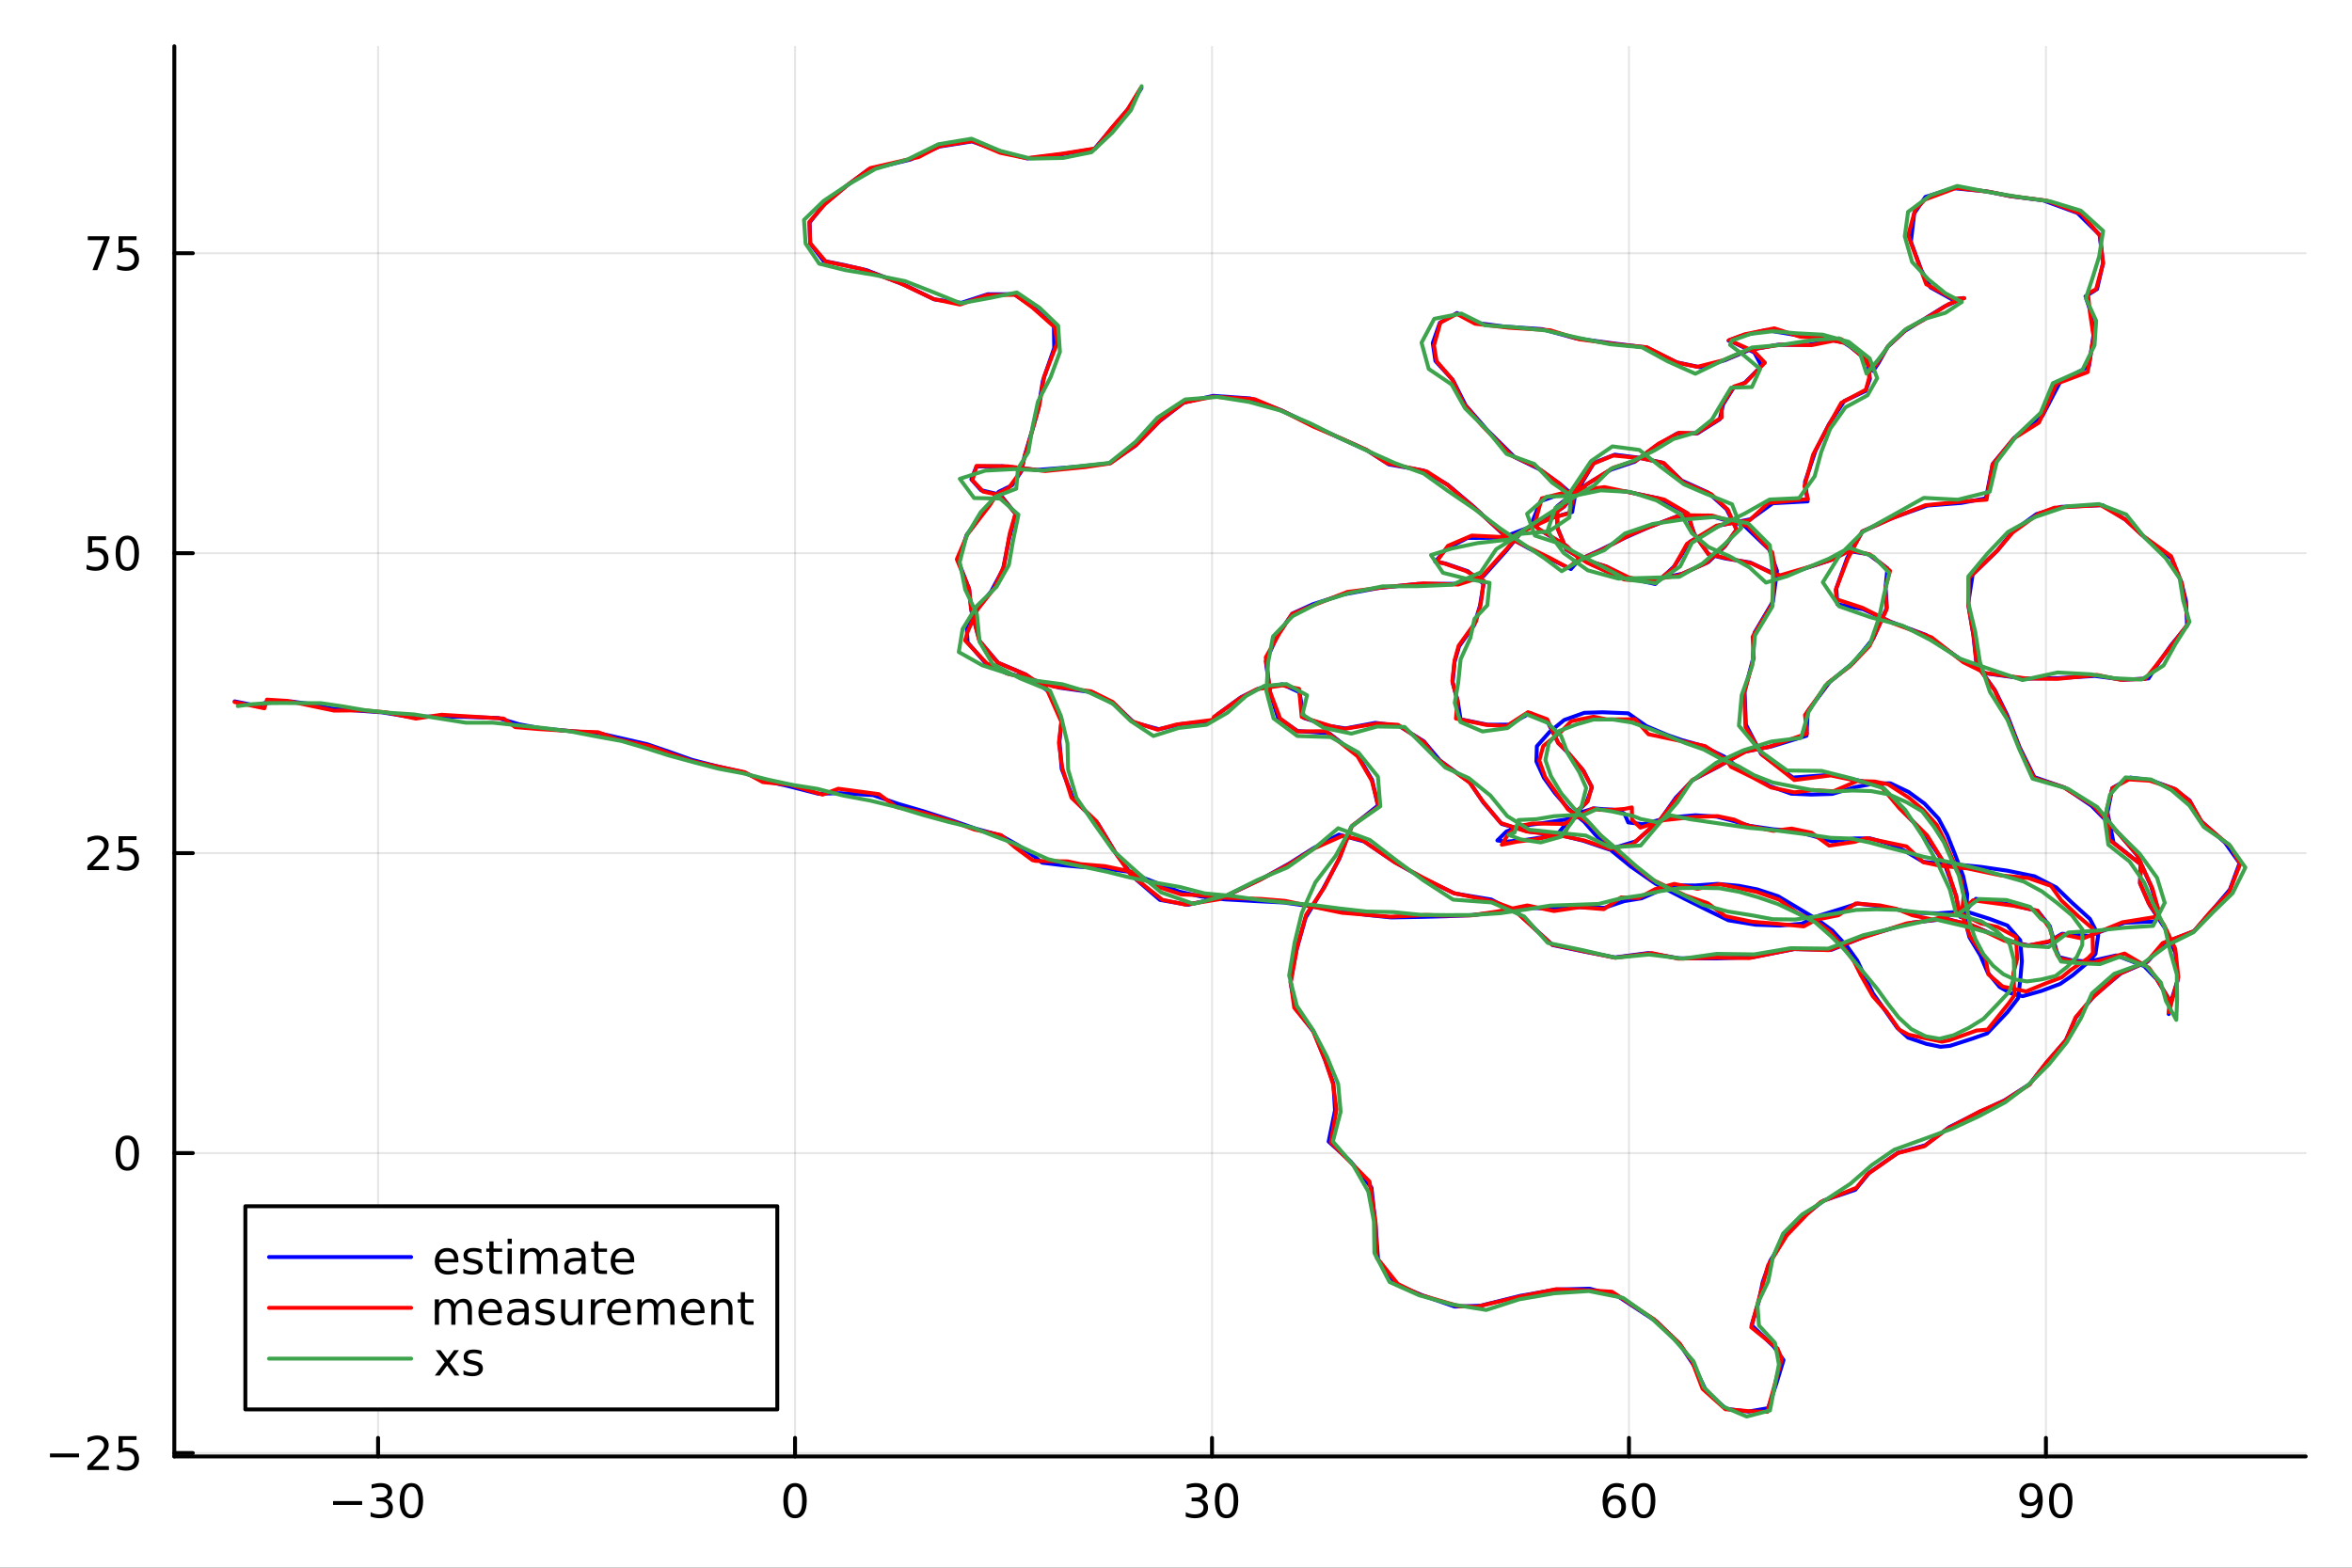<?xml version="1.0" encoding="utf-8"?>
<svg xmlns="http://www.w3.org/2000/svg" xmlns:xlink="http://www.w3.org/1999/xlink" width="600" height="400" viewBox="0 0 2400 1600">
<rect x="0" y="0" width="2400" height="1600" fill="#333333" stroke="none"/>
<defs>
  <clipPath id="clip960">
    <rect x="0" y="0" width="2400" height="1600"/>
  </clipPath>
</defs>
<path clip-path="url(#clip960)" d="M0 1600 L2400 1600 L2400 0 L0 0  Z" fill="#ffffff" fill-rule="evenodd" fill-opacity="1"/>
<defs>
  <clipPath id="clip961">
    <rect x="480" y="0" width="1681" height="1600"/>
  </clipPath>
</defs>
<path clip-path="url(#clip960)" d="M177.871 1486.45 L2352.76 1486.45 L2352.76 47.244 L177.871 47.244  Z" fill="#ffffff" fill-rule="evenodd" fill-opacity="1"/>
<defs>
  <clipPath id="clip962">
    <rect x="177" y="47" width="2176" height="1440"/>
  </clipPath>
</defs>
<polyline clip-path="url(#clip962)" style="stroke:#000000; stroke-linecap:round; stroke-linejoin:round; stroke-width:2; stroke-opacity:0.1; fill:none" points="385.801,1486.45 385.801,47.244 "/>
<polyline clip-path="url(#clip962)" style="stroke:#000000; stroke-linecap:round; stroke-linejoin:round; stroke-width:2; stroke-opacity:0.1; fill:none" points="811.273,1486.45 811.273,47.244 "/>
<polyline clip-path="url(#clip962)" style="stroke:#000000; stroke-linecap:round; stroke-linejoin:round; stroke-width:2; stroke-opacity:0.1; fill:none" points="1236.75,1486.45 1236.75,47.244 "/>
<polyline clip-path="url(#clip962)" style="stroke:#000000; stroke-linecap:round; stroke-linejoin:round; stroke-width:2; stroke-opacity:0.1; fill:none" points="1662.22,1486.45 1662.22,47.244 "/>
<polyline clip-path="url(#clip962)" style="stroke:#000000; stroke-linecap:round; stroke-linejoin:round; stroke-width:2; stroke-opacity:0.1; fill:none" points="2087.69,1486.45 2087.69,47.244 "/>
<polyline clip-path="url(#clip962)" style="stroke:#000000; stroke-linecap:round; stroke-linejoin:round; stroke-width:2; stroke-opacity:0.1; fill:none" points="177.871,1482.99 2352.76,1482.99 "/>
<polyline clip-path="url(#clip962)" style="stroke:#000000; stroke-linecap:round; stroke-linejoin:round; stroke-width:2; stroke-opacity:0.1; fill:none" points="177.871,1176.85 2352.76,1176.85 "/>
<polyline clip-path="url(#clip962)" style="stroke:#000000; stroke-linecap:round; stroke-linejoin:round; stroke-width:2; stroke-opacity:0.1; fill:none" points="177.871,870.718 2352.76,870.718 "/>
<polyline clip-path="url(#clip962)" style="stroke:#000000; stroke-linecap:round; stroke-linejoin:round; stroke-width:2; stroke-opacity:0.1; fill:none" points="177.871,564.583 2352.76,564.583 "/>
<polyline clip-path="url(#clip962)" style="stroke:#000000; stroke-linecap:round; stroke-linejoin:round; stroke-width:2; stroke-opacity:0.1; fill:none" points="177.871,258.448 2352.76,258.448 "/>
<polyline clip-path="url(#clip960)" style="stroke:#000000; stroke-linecap:round; stroke-linejoin:round; stroke-width:4; stroke-opacity:1; fill:none" points="177.871,1486.45 2352.76,1486.45 "/>
<polyline clip-path="url(#clip960)" style="stroke:#000000; stroke-linecap:round; stroke-linejoin:round; stroke-width:4; stroke-opacity:1; fill:none" points="385.801,1486.45 385.801,1467.55 "/>
<polyline clip-path="url(#clip960)" style="stroke:#000000; stroke-linecap:round; stroke-linejoin:round; stroke-width:4; stroke-opacity:1; fill:none" points="811.273,1486.45 811.273,1467.55 "/>
<polyline clip-path="url(#clip960)" style="stroke:#000000; stroke-linecap:round; stroke-linejoin:round; stroke-width:4; stroke-opacity:1; fill:none" points="1236.75,1486.45 1236.75,1467.55 "/>
<polyline clip-path="url(#clip960)" style="stroke:#000000; stroke-linecap:round; stroke-linejoin:round; stroke-width:4; stroke-opacity:1; fill:none" points="1662.22,1486.45 1662.22,1467.55 "/>
<polyline clip-path="url(#clip960)" style="stroke:#000000; stroke-linecap:round; stroke-linejoin:round; stroke-width:4; stroke-opacity:1; fill:none" points="2087.69,1486.45 2087.69,1467.55 "/>
<path clip-path="url(#clip960)" d="M339.864 1532.02 L369.54 1532.02 L369.54 1535.95 L339.864 1535.95 L339.864 1532.02 Z" fill="#000000" fill-rule="nonzero" fill-opacity="1" /><path clip-path="url(#clip960)" d="M393.799 1530.21 Q397.155 1530.93 399.03 1533.2 Q400.928 1535.47 400.928 1538.8 Q400.928 1543.92 397.41 1546.72 Q393.891 1549.52 387.41 1549.52 Q385.234 1549.52 382.919 1549.08 Q380.628 1548.66 378.174 1547.81 L378.174 1543.29 Q380.118 1544.43 382.433 1545.01 Q384.748 1545.58 387.271 1545.58 Q391.669 1545.58 393.961 1543.85 Q396.276 1542.11 396.276 1538.8 Q396.276 1535.75 394.123 1534.03 Q391.993 1532.3 388.174 1532.3 L384.146 1532.3 L384.146 1528.45 L388.359 1528.45 Q391.808 1528.45 393.637 1527.09 Q395.465 1525.7 395.465 1523.11 Q395.465 1520.45 393.567 1519.03 Q391.692 1517.6 388.174 1517.6 Q386.253 1517.6 384.053 1518.01 Q381.854 1518.43 379.216 1519.31 L379.216 1515.14 Q381.878 1514.4 384.192 1514.03 Q386.53 1513.66 388.59 1513.66 Q393.915 1513.66 397.016 1516.09 Q400.118 1518.5 400.118 1522.62 Q400.118 1525.49 398.475 1527.48 Q396.831 1529.45 393.799 1530.21 Z" fill="#000000" fill-rule="nonzero" fill-opacity="1" /><path clip-path="url(#clip960)" d="M419.794 1517.37 Q416.183 1517.37 414.354 1520.93 Q412.549 1524.47 412.549 1531.6 Q412.549 1538.71 414.354 1542.27 Q416.183 1545.82 419.794 1545.82 Q423.428 1545.82 425.234 1542.27 Q427.062 1538.71 427.062 1531.6 Q427.062 1524.47 425.234 1520.93 Q423.428 1517.37 419.794 1517.37 M419.794 1513.66 Q425.604 1513.66 428.66 1518.27 Q431.738 1522.85 431.738 1531.6 Q431.738 1540.33 428.66 1544.94 Q425.604 1549.52 419.794 1549.52 Q413.984 1549.52 410.905 1544.94 Q407.85 1540.33 407.85 1531.6 Q407.85 1522.85 410.905 1518.27 Q413.984 1513.66 419.794 1513.66 Z" fill="#000000" fill-rule="nonzero" fill-opacity="1" /><path clip-path="url(#clip960)" d="M811.273 1517.37 Q807.662 1517.37 805.833 1520.93 Q804.028 1524.47 804.028 1531.6 Q804.028 1538.71 805.833 1542.27 Q807.662 1545.82 811.273 1545.82 Q814.907 1545.82 816.713 1542.27 Q818.542 1538.71 818.542 1531.6 Q818.542 1524.47 816.713 1520.93 Q814.907 1517.37 811.273 1517.37 M811.273 1513.66 Q817.083 1513.66 820.139 1518.27 Q823.217 1522.85 823.217 1531.6 Q823.217 1540.33 820.139 1544.94 Q817.083 1549.52 811.273 1549.52 Q805.463 1549.52 802.384 1544.94 Q799.329 1540.33 799.329 1531.6 Q799.329 1522.85 802.384 1518.27 Q805.463 1513.66 811.273 1513.66 Z" fill="#000000" fill-rule="nonzero" fill-opacity="1" /><path clip-path="url(#clip960)" d="M1225.59 1530.21 Q1228.94 1530.93 1230.82 1533.2 Q1232.72 1535.47 1232.72 1538.8 Q1232.72 1543.92 1229.2 1546.72 Q1225.68 1549.52 1219.2 1549.52 Q1217.02 1549.52 1214.71 1549.08 Q1212.42 1548.66 1209.96 1547.81 L1209.96 1543.29 Q1211.91 1544.43 1214.22 1545.01 Q1216.54 1545.58 1219.06 1545.58 Q1223.46 1545.58 1225.75 1543.85 Q1228.06 1542.11 1228.06 1538.8 Q1228.06 1535.75 1225.91 1534.03 Q1223.78 1532.3 1219.96 1532.3 L1215.93 1532.3 L1215.93 1528.45 L1220.15 1528.45 Q1223.6 1528.45 1225.43 1527.09 Q1227.25 1525.7 1227.25 1523.11 Q1227.25 1520.45 1225.36 1519.03 Q1223.48 1517.6 1219.96 1517.6 Q1218.04 1517.6 1215.84 1518.01 Q1213.64 1518.43 1211 1519.31 L1211 1515.14 Q1213.67 1514.4 1215.98 1514.03 Q1218.32 1513.66 1220.38 1513.66 Q1225.7 1513.66 1228.81 1516.09 Q1231.91 1518.5 1231.91 1522.62 Q1231.91 1525.49 1230.26 1527.48 Q1228.62 1529.45 1225.59 1530.21 Z" fill="#000000" fill-rule="nonzero" fill-opacity="1" /><path clip-path="url(#clip960)" d="M1251.58 1517.37 Q1247.97 1517.37 1246.14 1520.93 Q1244.34 1524.47 1244.34 1531.6 Q1244.34 1538.71 1246.14 1542.27 Q1247.97 1545.82 1251.58 1545.82 Q1255.22 1545.82 1257.02 1542.27 Q1258.85 1538.71 1258.85 1531.6 Q1258.85 1524.47 1257.02 1520.93 Q1255.22 1517.37 1251.58 1517.37 M1251.58 1513.66 Q1257.39 1513.66 1260.45 1518.27 Q1263.53 1522.85 1263.53 1531.6 Q1263.53 1540.33 1260.45 1544.94 Q1257.39 1549.52 1251.58 1549.52 Q1245.77 1549.52 1242.69 1544.94 Q1239.64 1540.33 1239.64 1531.6 Q1239.64 1522.85 1242.69 1518.27 Q1245.77 1513.66 1251.58 1513.66 Z" fill="#000000" fill-rule="nonzero" fill-opacity="1" /><path clip-path="url(#clip960)" d="M1647.62 1529.7 Q1644.47 1529.7 1642.62 1531.86 Q1640.79 1534.01 1640.79 1537.76 Q1640.79 1541.49 1642.62 1543.66 Q1644.47 1545.82 1647.62 1545.82 Q1650.77 1545.82 1652.6 1543.66 Q1654.45 1541.49 1654.45 1537.76 Q1654.45 1534.01 1652.6 1531.86 Q1650.77 1529.7 1647.62 1529.7 M1656.9 1515.05 L1656.9 1519.31 Q1655.15 1518.48 1653.34 1518.04 Q1651.56 1517.6 1649.8 1517.6 Q1645.17 1517.6 1642.71 1520.72 Q1640.28 1523.85 1639.94 1530.17 Q1641.3 1528.15 1643.36 1527.09 Q1645.42 1526 1647.9 1526 Q1653.11 1526 1656.12 1529.17 Q1659.15 1532.32 1659.15 1537.76 Q1659.15 1543.08 1656 1546.3 Q1652.85 1549.52 1647.62 1549.52 Q1641.63 1549.52 1638.46 1544.94 Q1635.28 1540.33 1635.28 1531.6 Q1635.28 1523.41 1639.17 1518.55 Q1643.06 1513.66 1649.61 1513.66 Q1651.37 1513.66 1653.15 1514.01 Q1654.96 1514.36 1656.9 1515.05 Z" fill="#000000" fill-rule="nonzero" fill-opacity="1" /><path clip-path="url(#clip960)" d="M1677.21 1517.37 Q1673.59 1517.37 1671.77 1520.93 Q1669.96 1524.47 1669.96 1531.6 Q1669.96 1538.71 1671.77 1542.27 Q1673.59 1545.82 1677.21 1545.82 Q1680.84 1545.82 1682.65 1542.27 Q1684.47 1538.71 1684.47 1531.6 Q1684.47 1524.47 1682.65 1520.93 Q1680.84 1517.37 1677.21 1517.37 M1677.21 1513.66 Q1683.02 1513.66 1686.07 1518.27 Q1689.15 1522.85 1689.15 1531.6 Q1689.15 1540.33 1686.07 1544.94 Q1683.02 1549.52 1677.21 1549.52 Q1671.4 1549.52 1668.32 1544.94 Q1665.26 1540.33 1665.26 1531.6 Q1665.26 1522.85 1668.32 1518.27 Q1671.4 1513.66 1677.21 1513.66 Z" fill="#000000" fill-rule="nonzero" fill-opacity="1" /><path clip-path="url(#clip960)" d="M2062.82 1548.13 L2062.82 1543.87 Q2064.58 1544.7 2066.38 1545.14 Q2068.19 1545.58 2069.92 1545.58 Q2074.55 1545.58 2076.98 1542.48 Q2079.44 1539.36 2079.78 1533.01 Q2078.44 1535.01 2076.38 1536.07 Q2074.32 1537.13 2071.82 1537.13 Q2066.64 1537.13 2063.6 1534.01 Q2060.59 1530.86 2060.59 1525.42 Q2060.59 1520.1 2063.74 1516.88 Q2066.89 1513.66 2072.12 1513.66 Q2078.12 1513.66 2081.27 1518.27 Q2084.44 1522.85 2084.44 1531.6 Q2084.44 1539.77 2080.55 1544.66 Q2076.68 1549.52 2070.13 1549.52 Q2068.37 1549.52 2066.57 1549.17 Q2064.76 1548.82 2062.82 1548.13 M2072.12 1533.48 Q2075.27 1533.48 2077.1 1531.32 Q2078.95 1529.17 2078.95 1525.42 Q2078.95 1521.7 2077.1 1519.54 Q2075.27 1517.37 2072.12 1517.37 Q2068.97 1517.37 2067.12 1519.54 Q2065.29 1521.7 2065.29 1525.42 Q2065.29 1529.17 2067.12 1531.32 Q2068.97 1533.48 2072.12 1533.48 Z" fill="#000000" fill-rule="nonzero" fill-opacity="1" /><path clip-path="url(#clip960)" d="M2102.84 1517.37 Q2099.23 1517.37 2097.4 1520.93 Q2095.59 1524.47 2095.59 1531.6 Q2095.59 1538.71 2097.4 1542.27 Q2099.23 1545.82 2102.84 1545.82 Q2106.47 1545.82 2108.28 1542.27 Q2110.11 1538.71 2110.11 1531.6 Q2110.11 1524.47 2108.28 1520.93 Q2106.47 1517.37 2102.84 1517.37 M2102.84 1513.66 Q2108.65 1513.66 2111.7 1518.27 Q2114.78 1522.85 2114.78 1531.6 Q2114.78 1540.33 2111.7 1544.94 Q2108.65 1549.52 2102.84 1549.52 Q2097.03 1549.52 2093.95 1544.94 Q2090.89 1540.33 2090.89 1531.6 Q2090.89 1522.85 2093.95 1518.27 Q2097.03 1513.66 2102.84 1513.66 Z" fill="#000000" fill-rule="nonzero" fill-opacity="1" /><polyline clip-path="url(#clip960)" style="stroke:#000000; stroke-linecap:round; stroke-linejoin:round; stroke-width:4; stroke-opacity:1; fill:none" points="177.871,1486.45 177.871,47.244 "/>
<polyline clip-path="url(#clip960)" style="stroke:#000000; stroke-linecap:round; stroke-linejoin:round; stroke-width:4; stroke-opacity:1; fill:none" points="177.871,1482.99 196.769,1482.99 "/>
<polyline clip-path="url(#clip960)" style="stroke:#000000; stroke-linecap:round; stroke-linejoin:round; stroke-width:4; stroke-opacity:1; fill:none" points="177.871,1176.85 196.769,1176.85 "/>
<polyline clip-path="url(#clip960)" style="stroke:#000000; stroke-linecap:round; stroke-linejoin:round; stroke-width:4; stroke-opacity:1; fill:none" points="177.871,870.718 196.769,870.718 "/>
<polyline clip-path="url(#clip960)" style="stroke:#000000; stroke-linecap:round; stroke-linejoin:round; stroke-width:4; stroke-opacity:1; fill:none" points="177.871,564.583 196.769,564.583 "/>
<polyline clip-path="url(#clip960)" style="stroke:#000000; stroke-linecap:round; stroke-linejoin:round; stroke-width:4; stroke-opacity:1; fill:none" points="177.871,258.448 196.769,258.448 "/>
<path clip-path="url(#clip960)" d="M50.992 1483.44 L80.668 1483.44 L80.668 1487.37 L50.992 1487.37 L50.992 1483.44 Z" fill="#000000" fill-rule="nonzero" fill-opacity="1" /><path clip-path="url(#clip960)" d="M94.788 1496.33 L111.108 1496.33 L111.108 1500.27 L89.163 1500.27 L89.163 1496.33 Q91.825 1493.58 96.409 1488.95 Q101.015 1484.3 102.196 1482.95 Q104.441 1480.43 105.321 1478.69 Q106.223 1476.93 106.223 1475.24 Q106.223 1472.49 104.279 1470.75 Q102.358 1469.02 99.256 1469.02 Q97.057 1469.02 94.603 1469.78 Q92.172 1470.55 89.395 1472.1 L89.395 1467.37 Q92.219 1466.24 94.672 1465.66 Q97.126 1465.08 99.163 1465.08 Q104.534 1465.08 107.728 1467.77 Q110.922 1470.45 110.922 1474.94 Q110.922 1477.07 110.112 1478.99 Q109.325 1480.89 107.219 1483.48 Q106.64 1484.16 103.538 1487.37 Q100.436 1490.57 94.788 1496.33 Z" fill="#000000" fill-rule="nonzero" fill-opacity="1" /><path clip-path="url(#clip960)" d="M120.969 1465.71 L139.325 1465.71 L139.325 1469.64 L125.251 1469.64 L125.251 1478.11 Q126.27 1477.77 127.288 1477.61 Q128.307 1477.42 129.325 1477.42 Q135.112 1477.42 138.492 1480.59 Q141.871 1483.76 141.871 1489.18 Q141.871 1494.76 138.399 1497.86 Q134.927 1500.94 128.607 1500.94 Q126.432 1500.94 124.163 1500.57 Q121.918 1500.2 119.51 1499.46 L119.51 1494.76 Q121.594 1495.89 123.816 1496.45 Q126.038 1497 128.515 1497 Q132.519 1497 134.857 1494.9 Q137.195 1492.79 137.195 1489.18 Q137.195 1485.57 134.857 1483.46 Q132.519 1481.36 128.515 1481.36 Q126.64 1481.36 124.765 1481.77 Q122.913 1482.19 120.969 1483.07 L120.969 1465.71 Z" fill="#000000" fill-rule="nonzero" fill-opacity="1" /><path clip-path="url(#clip960)" d="M129.927 1162.65 Q126.316 1162.65 124.487 1166.22 Q122.682 1169.76 122.682 1176.89 Q122.682 1183.99 124.487 1187.56 Q126.316 1191.1 129.927 1191.1 Q133.561 1191.1 135.367 1187.56 Q137.195 1183.99 137.195 1176.89 Q137.195 1169.76 135.367 1166.22 Q133.561 1162.65 129.927 1162.65 M129.927 1158.95 Q135.737 1158.95 138.793 1163.55 Q141.871 1168.14 141.871 1176.89 Q141.871 1185.61 138.793 1190.22 Q135.737 1194.8 129.927 1194.8 Q124.117 1194.8 121.038 1190.22 Q117.983 1185.61 117.983 1176.89 Q117.983 1168.14 121.038 1163.55 Q124.117 1158.95 129.927 1158.95 Z" fill="#000000" fill-rule="nonzero" fill-opacity="1" /><path clip-path="url(#clip960)" d="M94.788 884.062 L111.108 884.062 L111.108 887.998 L89.163 887.998 L89.163 884.062 Q91.825 881.308 96.409 876.678 Q101.015 872.025 102.196 870.683 Q104.441 868.16 105.321 866.424 Q106.223 864.664 106.223 862.975 Q106.223 860.22 104.279 858.484 Q102.358 856.748 99.256 856.748 Q97.057 856.748 94.603 857.512 Q92.172 858.276 89.395 859.826 L89.395 855.104 Q92.219 853.97 94.672 853.391 Q97.126 852.813 99.163 852.813 Q104.534 852.813 107.728 855.498 Q110.922 858.183 110.922 862.674 Q110.922 864.803 110.112 866.725 Q109.325 868.623 107.219 871.215 Q106.64 871.887 103.538 875.104 Q100.436 878.299 94.788 884.062 Z" fill="#000000" fill-rule="nonzero" fill-opacity="1" /><path clip-path="url(#clip960)" d="M120.969 853.438 L139.325 853.438 L139.325 857.373 L125.251 857.373 L125.251 865.845 Q126.27 865.498 127.288 865.336 Q128.307 865.15 129.325 865.15 Q135.112 865.15 138.492 868.322 Q141.871 871.493 141.871 876.91 Q141.871 882.488 138.399 885.59 Q134.927 888.669 128.607 888.669 Q126.432 888.669 124.163 888.299 Q121.918 887.928 119.51 887.187 L119.51 882.488 Q121.594 883.623 123.816 884.178 Q126.038 884.734 128.515 884.734 Q132.519 884.734 134.857 882.627 Q137.195 880.521 137.195 876.91 Q137.195 873.299 134.857 871.192 Q132.519 869.086 128.515 869.086 Q126.64 869.086 124.765 869.502 Q122.913 869.919 120.969 870.799 L120.969 853.438 Z" fill="#000000" fill-rule="nonzero" fill-opacity="1" /><path clip-path="url(#clip960)" d="M89.811 547.303 L108.168 547.303 L108.168 551.238 L94.094 551.238 L94.094 559.71 Q95.112 559.363 96.131 559.201 Q97.149 559.016 98.168 559.016 Q103.955 559.016 107.334 562.187 Q110.714 565.358 110.714 570.775 Q110.714 576.354 107.242 579.455 Q103.77 582.534 97.45 582.534 Q95.274 582.534 93.006 582.164 Q90.76 581.793 88.353 581.053 L88.353 576.354 Q90.436 577.488 92.659 578.043 Q94.881 578.599 97.358 578.599 Q101.362 578.599 103.7 576.492 Q106.038 574.386 106.038 570.775 Q106.038 567.164 103.7 565.057 Q101.362 562.951 97.358 562.951 Q95.483 562.951 93.608 563.368 Q91.756 563.784 89.811 564.664 L89.811 547.303 Z" fill="#000000" fill-rule="nonzero" fill-opacity="1" /><path clip-path="url(#clip960)" d="M129.927 550.381 Q126.316 550.381 124.487 553.946 Q122.682 557.488 122.682 564.618 Q122.682 571.724 124.487 575.289 Q126.316 578.83 129.927 578.83 Q133.561 578.83 135.367 575.289 Q137.195 571.724 137.195 564.618 Q137.195 557.488 135.367 553.946 Q133.561 550.381 129.927 550.381 M129.927 546.678 Q135.737 546.678 138.793 551.284 Q141.871 555.868 141.871 564.618 Q141.871 573.344 138.793 577.951 Q135.737 582.534 129.927 582.534 Q124.117 582.534 121.038 577.951 Q117.983 573.344 117.983 564.618 Q117.983 555.868 121.038 551.284 Q124.117 546.678 129.927 546.678 Z" fill="#000000" fill-rule="nonzero" fill-opacity="1" /><path clip-path="url(#clip960)" d="M89.58 241.168 L111.802 241.168 L111.802 243.159 L99.256 275.728 L94.371 275.728 L106.177 245.103 L89.58 245.103 L89.58 241.168 Z" fill="#000000" fill-rule="nonzero" fill-opacity="1" /><path clip-path="url(#clip960)" d="M120.969 241.168 L139.325 241.168 L139.325 245.103 L125.251 245.103 L125.251 253.575 Q126.27 253.228 127.288 253.066 Q128.307 252.881 129.325 252.881 Q135.112 252.881 138.492 256.052 Q141.871 259.223 141.871 264.64 Q141.871 270.219 138.399 273.321 Q134.927 276.399 128.607 276.399 Q126.432 276.399 124.163 276.029 Q121.918 275.659 119.51 274.918 L119.51 270.219 Q121.594 271.353 123.816 271.909 Q126.038 272.464 128.515 272.464 Q132.519 272.464 134.857 270.358 Q137.195 268.251 137.195 264.64 Q137.195 261.029 134.857 258.923 Q132.519 256.816 128.515 256.816 Q126.64 256.816 124.765 257.233 Q122.913 257.649 120.969 258.529 L120.969 241.168 Z" fill="#000000" fill-rule="nonzero" fill-opacity="1" /><polyline clip-path="url(#clip962)" style="stroke:#0000ff; stroke-linecap:round; stroke-linejoin:round; stroke-width:4; stroke-opacity:1; fill:none" points="239.469,715.827 263.486,720.62 269.798,717.59 289.377,716.292 297.482,715.947 318.4,718.788 337.373,723.033 363.75,725.136 389.844,727.031 419.022,731.721 447.712,731.178 472.228,731.628 508.356,732.79 529.618,739.188 551.766,743.332 586.269,746.55 611.298,748.321 632.087,753.063 660.545,759.596 683.643,767.544 706.245,775.535 729.693,781.59 757.272,787.868 779.351,796.694 804.576,802.33 835.264,810.146 857.076,809.497 891.041,811.559 915.93,820.241 941.714,827.778 971.798,837.433 995.738,845.779 1021.22,852.648 1039.45,862.981 1056.58,875.006 1063.43,880.496 1084.67,883.095 1102.2,884.701 1124.18,886.006 1150.14,889.484 1176.6,899.743 1203.06,909.913 1224.93,914.861 1249.67,917.89 1281.74,919.701 1310.14,921.111 1342.1,925.646 1369.74,930.362 1395.23,933.828 1419.33,936.334 1450.98,935.788 1474.4,935.168 1500.77,934.103 1527.03,931.301 1555.98,926.387 1584.4,927.405 1611.71,925.84 1637.1,926.523 1657.39,919.687 1675.09,916.826 1691.14,909.888 1708.61,903.535 1729.65,903.736 1752.76,902.117 1774.45,904.099 1793.24,907.753 1814.42,914.718 1833.73,926.204 1854.9,938.82 1869.91,949.873 1885.29,966.521 1895.17,980.391 1902.01,994.707 1911.25,1013.94 1923.32,1030.92 1936.02,1049.06 1947.04,1059.05 1965.63,1065.36 1980.16,1068.38 1989.72,1067.42 2012.4,1060.09 2027.66,1054.74 2048.43,1032.95 2059.34,1018.77 2061.58,998.938 2063.13,981.015 2061.47,959.598 2048.34,944.568 2029.85,937.706 2005.63,930.03 1977.64,932.207 1953.69,931.544 1934.51,927.99 1917.25,924.853 1895.68,922.177 1875.87,928.443 1854.24,935.17 1838.64,942.731 1816.24,944.643 1791.43,943.787 1763.73,939.284 1741.31,928.407 1719.34,917.482 1689.35,901.914 1664.03,884.28 1641.82,866.024 1627.56,851.476 1616.58,838.768 1600.58,825.583 1586.65,809.396 1575.41,793.813 1567.74,777.108 1568.23,761.619 1581.23,746.999 1596.1,734.845 1616.71,727.503 1635.02,726.952 1661.41,728.002 1680.05,741.137 1701.34,750.149 1715.74,755.202 1737.24,761.215 1759.24,772.109 1770.97,781.217 1787.82,791.564 1806.05,802.295 1827.76,810.023 1848.13,810.919 1869.63,810.283 1893.13,803.306 1913.46,799.542 1928.99,799.453 1947.5,808.263 1963.81,820.172 1978.13,835.529 1987.09,852.42 1995.25,872.925 2003.18,894.036 2007.36,912.679 2006.28,933.112 2006.12,943.099 2009.63,956.556 2020.82,975.137 2028.23,992.523 2040.36,1007.26 2051.64,1013.62 2063.94,1016.72 2083.22,1011.29 2102.25,1004.16 2114.93,995.403 2130.26,982.462 2138.23,973.612 2141.06,954.222 2132.55,937.811 2113.87,920.909 2098.24,905.736 2076.12,894.373 2048.59,888.682 2021.64,884.783 2004.86,883.127 1981.63,881.672 1962.24,879.491 1944.67,868.973 1929.93,861.886 1908.13,855.615 1891.97,855.731 1869.55,858.767 1849.66,853.067 1829.29,847.739 1809.95,846.448 1785.55,842.914 1767.89,837.639 1751.69,833.453 1729.92,832.05 1702.44,834.472 1676.38,841.181 1661.47,839.357 1657.64,830.531 1652.99,827.612 1646.24,826.39 1635.31,825.808 1626.62,824.991 1612.53,829.314 1598.45,836.308 1572.7,840.328 1551.44,843.041 1537.15,848.652 1527.94,857.789 1537.3,859.025 1557.3,857.129 1588.53,852.394 1603.13,834.254 1618.8,819.302 1624.41,803.614 1615.97,786.886 1600.87,769.204 1590.21,758.507 1579.59,737.573 1561.34,727.682 1540.26,739.562 1518.17,739.7 1490.36,734.115 1487.48,715.49 1482.27,696.549 1484.2,675.814 1488.85,659.695 1504.19,638.087 1510.15,618.405 1513.88,595.782 1497.79,583.013 1474.95,575.139 1464.57,573.318 1475.8,560.051 1497.38,549.089 1532.7,548.8 1570.9,534.01 1596.12,517.034 1613.78,493.487 1626.39,472.441 1647.68,464.062 1673.41,467.287 1696.98,472.323 1715.89,490.369 1742.99,502.681 1761.92,519.793 1772.1,540.319 1760.2,557.501 1743.04,573.745 1716.94,585.538 1683.69,592.398 1656.96,590.999 1623.83,575.943 1598.29,560.982 1589.15,538.363 1588.81,516.87 1606.45,502.744 1621.21,492.981 1643.95,479.321 1668.1,471.246 1689.72,455.17 1711.53,442.34 1732.02,442.299 1754.87,427.917 1758.19,412.877 1768.7,396.026 1780.56,390.524 1797.46,373.542 1790.12,359.742 1768.62,349.355 1763.8,347.615 1776.55,342.862 1802.14,336.897 1831.97,341.812 1856.38,344.646 1883.21,349.952 1905.87,368.268 1908.08,386.643 1903.66,399.025 1881.87,409.326 1866.52,432.686 1852.57,460.07 1841.83,491.913 1844.52,511.711 1808.96,513.615 1786.26,529.932 1754.82,536.269 1724.44,552.846 1708.19,578.332 1688.96,596.063 1661.27,589.844 1638.74,578.106 1611.24,569.443 1597.51,556.55 1570.79,540.646 1563.47,532.899 1572.04,511.486 1595.81,503.067 1630.59,498.917 1659.46,501.686 1693.65,508.875 1721.4,523.78 1729.06,545.314 1743.5,565.811 1759.97,569.882 1785.71,574.055 1808.03,584.413 1818.01,587.978 1843.2,579.746 1867.33,571.925 1886.21,562.33 1906.35,565.531 1925.97,580.021 1924,599.591 1925.38,620.293 1911.52,651.632 1891.21,676.267 1866.92,696.159 1844.63,725.931 1843.37,750.941 1807.49,761.846 1780.07,767.284 1753.49,782.391 1727.53,795.952 1710.08,814.038 1694.76,835.777 1669.66,858.502 1641.82,866.965 1615.8,858.108 1592.49,852.315 1560.8,848.879 1532.41,840.941 1513.64,819.075 1499.7,798.394 1469.19,776.024 1452.95,756.618 1427.6,740.877 1403.46,737.756 1373.04,743.45 1355.16,740.719 1330.52,732.731 1326.01,706.513 1308.49,698.364 1284.71,702.671 1266.46,711.544 1243.23,728.462 1236.24,735.987 1206.1,738.92 1182.47,744.235 1157.06,737.38 1137.81,719.276 1115.42,706.698 1080.92,701.819 1049.08,692.306 1026.72,686.877 1005.85,676.997 987.34,655.613 986.608,642.337 996.075,623.243 1011.6,603.258 1023.58,580.658 1029.71,549.633 1036.45,524.593 1020.73,504.888 1001.06,500.338 991.189,489.227 996.395,476.156 1022.95,475.873 1058.56,479.579 1099.73,476.308 1132.26,472.836 1158.53,454.976 1182.56,430.421 1207.93,410.922 1237.85,403.994 1275.9,406.665 1308.12,419.009 1339.22,434.19 1368.04,447.45 1395.09,459.66 1417.21,473.994 1452.48,480.238 1477.46,494.876 1504.11,517.457 1533.41,544.858 1560.41,559.878 1583.49,571.192 1602.95,580.768 1611.27,571.32 1632.21,561.719 1658.69,548.553 1681.88,538.336 1710.92,527.14 1743.52,526.043 1779.59,536.173 1805.49,561.088 1813.28,582.578 1809.11,613.947 1790.29,645.82 1788.63,673.122 1780.16,705.477 1781.47,739.444 1797.13,769.551 1829.45,793.56 1868.58,790.8 1888.75,794.926 1919.19,801.485 1938.16,824.226 1963.16,849.973 1984.13,881.382 1995.79,913.595 2000.38,935.867 2016.22,917.348 2051.89,923.294 2079.35,929.771 2091.66,945.346 2092.66,949.214 2094.11,953.866 2098.4,970.479 2101.25,976.878 2114.08,980.068 2131.04,981.507 2159.52,975.098 2187.85,985.94 2200.66,999.249 2214.09,1021.03 2213,1034.98 2216.11,1019.53 2222.06,1000.68 2219.82,972.673 2209.52,947.9 2193.88,924.328 2183.78,901.79 2184.29,881.967 2156.69,859.987 2150.48,829.163 2155.38,804.394 2173.94,793.616 2194.69,796.268 2217.9,804.736 2234.21,816.851 2245.44,837.461 2270.54,860.103 2285.3,880.957 2275.35,907.963 2256.46,930.059 2238.76,950.409 2208.81,962.128 2191.23,981.612 2164.22,993.359 2136.88,1016.38 2118.2,1038.58 2107.98,1061.76 2088.61,1084.12 2071.06,1106.49 2045.55,1123 2020.42,1134.65 1988.8,1150.56 1964.65,1168.82 1936.55,1176.63 1907.63,1196.68 1893.2,1214.25 1860.99,1225.25 1842,1239.9 1823.73,1258.98 1806.43,1286.74 1798.75,1308.25 1794.6,1328.61 1787.35,1352.48 1809.85,1374.17 1819.94,1388.14 1812.68,1411.84 1804.21,1437.19 1783.98,1440.67 1761.3,1437.82 1741.16,1420.07 1728.67,1393.9 1714.23,1372.2 1690.84,1349.22 1651.44,1323.35 1622.05,1315.24 1588.33,1316.06 1551.69,1322.48 1510.68,1332.63 1484.41,1333.5 1450.92,1321.87 1424.38,1310.49 1406.19,1285.41 1403.76,1251.99 1399.46,1212.09 1378.28,1185.46 1355.77,1165.12 1362.28,1133.2 1360.56,1105.74 1352.09,1081.88 1340.72,1053.46 1321.94,1029.28 1316.82,1002.4 1322.94,969.524 1332.24,936.615 1349.96,907.458 1366.6,876.542 1378.85,843.838 1406.06,822.194 1400.03,795.726 1385.56,771.19 1356.29,748.391 1323.95,746.095 1303.99,732.233 1296.08,706.854 1291.63,674.786 1303.89,647.796 1318.69,626.246 1339.72,616.672 1370.8,606.662 1406.31,600.178 1446.71,596.025 1485.73,595.816 1513.54,588.224 1536.99,562.128 1554.41,540.739 1582.36,528.954 1604.24,522.608 1606.9,507.141 1592.14,494.178 1570.56,478.714 1545.22,466.33 1517.14,438.507 1495.53,413.636 1482.52,387.921 1464.73,368.446 1462.02,350.115 1469.23,329.434 1486.76,319.474 1504.56,329.309 1535.11,333.3 1573.44,335.917 1607.82,345.26 1647.66,350.667 1680.34,354.639 1710.83,369.772 1734.87,374.825 1760.24,367.62 1784.4,357.412 1814.13,351.866 1845.67,351.821 1875.92,345.961 1899.3,361.278 1911.32,378.535 1916.53,371.06 1925.96,354.228 1943.39,337.966 1961.38,326.936 1984.39,312.702 2003.57,304.157 1992.47,305.862 1969.94,293.317 1960.56,275.743 1949.9,246.773 1953.3,217.758 1964.72,200.991 1993.28,192.051 2026.96,195.304 2051.61,200.269 2084.96,204.523 2119.88,217.347 2142.45,239.671 2145.95,268.519 2139.84,295.056 2128.08,302.452 2133.67,319.123 2136.3,341.557 2131.53,373.872 2102.23,389.719 2084.03,424.572 2055.58,446.702 2033.39,473.55 2026.48,508.543 2001.44,513.3 1966.82,515.976 1931.28,528.553 1900.47,542.319 1884.95,569.357 1873.75,600.628 1874.89,616.715 1901.13,621.797 1929.5,634.677 1965.35,648.075 1999.32,672.09 2026.39,687.246 2065.1,692.555 2099.98,692.081 2137.67,689.898 2166.62,693.674 2192.38,692.442 2201.49,678.173 2215.21,658.723 2231.73,638.516 2230.62,613.543 2225.86,594.244 2215.8,569.891 2189.38,549.229 2169.06,530.547 2145.4,515.556 2103.18,517.325 2078.03,524.694 2054.11,542.093 2038.12,561.917 2012.9,586.428 2008.32,616.111 2013.65,648.251 2016.93,678.356 2035.51,704.222 2048.02,729.528 2060.89,762.804 2075.91,793.164 2107.02,803.909 2134.26,822.399 2161.64,850.28 2181.06,873.237 2195.17,905.018 2202.64,929.788 2199.18,940.491 2167.86,941.739 2132.07,955.141 2104.16,953.008 2089.56,961.71 2070.03,964.883 2047.12,959.854 2016.08,945.922 1986.8,937.726 1950.87,941.7 1905.85,954.723 1868.7,969.415 1831,968.625 1788.82,976.892 1751.92,978.177 1713.41,978.06 1681.92,972.679 1647.67,977.168 1616.7,971.212 1584.19,964.505 1549.59,932.643 1521.67,918.069 1484.38,911.873 1451.86,896.082 1423.05,879.903 1392,858.799 1366.25,851.788 1340.48,865.526 1315.22,881.544 1287.32,897.067 1249.95,914.958 1212.2,923.428 1183.6,918.452 1156.44,895.075 1138.63,870.966 1120.39,840.72 1095.05,815.1 1083.32,784.578 1081.09,756.903 1083.23,735.051 1069.48,705.322 1046.85,688.462 1018.53,676.432 999.772,654.774 991.296,623.55 988.826,600.805 978.129,573.581 986.218,546.253 1007.15,518.157 1019.04,501.983 1032.55,495.38 1042.31,480.912 1045.6,464.889 1052.68,441.226 1059.47,417.386 1064.12,388.775 1075.73,355.135 1075.41,332.193 1054.33,313.522 1034.88,300.235 1007.8,300.334 980.998,309.086 953.662,305.61 923.358,290.945 884.661,275.865 861.631,270.518 840.322,266.256 826.718,248.44 826.12,227.099 840.544,208.951 862.198,190.85 885.903,173.225 929.218,162.763 958.604,149.586 991.806,144.347 1021.45,154.746 1048.55,161.728 1082.21,157.635 1116.67,152.055 1135.48,129.857 1151.45,110.841 1164.74,89.855 "/>
<polyline clip-path="url(#clip962)" style="stroke:#ff0000; stroke-linecap:round; stroke-linejoin:round; stroke-width:4; stroke-opacity:1; fill:none" points="239.425,716.536 269.789,722.903 272.399,714.05 293.516,715.348 296.892,716.046 323.881,721.716 340.744,725.255 369.477,725.01 393.97,727.018 424.349,733.386 450.586,729.491 471.704,730.777 513.953,733.373 525.725,742.116 550.232,744.112 592.495,746.709 610.252,747.296 629.667,754.509 663.464,761.587 682.894,768.799 705.713,776.722 729.384,781.681 759.819,788.061 778.412,798.237 806.338,800.956 839.34,811.021 855.423,804.972 896.906,810.531 914.677,823.683 941.765,829.365 974.81,839.431 994.297,846.655 1021.41,852.337 1035.82,864.791 1053.65,877.955 1057.04,878.665 1089.25,879.13 1102.81,881.983 1127.4,883.992 1154.54,889.686 1179.18,904.294 1205.5,912.952 1223.31,913.552 1251.31,916.283 1286.95,917.458 1311.56,919.479 1345.52,926.606 1369.32,931.602 1393.93,933.61 1418.55,935.63 1455.03,933.855 1472.85,934.443 1501.7,934.21 1527.98,930.279 1558.47,924.107 1585.67,929.802 1611.94,925.883 1636.58,927.904 1654.27,915.903 1672.1,916.491 1688.96,907.466 1708.42,902.115 1732.24,907.111 1755.08,902.47 1775.51,906.744 1792.51,910.307 1815.53,918.266 1833.53,931.455 1855.74,942.39 1867.75,951.194 1884.14,970.346 1891.94,981.416 1898.94,995.461 1911.13,1016.9 1924.96,1032.39 1937.98,1050.87 1947.41,1056 1971.29,1061.02 1981.53,1063.17 1989.18,1061.61 2017.09,1051.72 2028.12,1050.87 2049.79,1023.93 2055.62,1015.7 2054.4,993.429 2058.4,978.551 2057.2,956.301 2038.35,946.076 2021.3,942.5 1999.06,931.565 1971.99,938.459 1951.55,934.185 1935.33,927.646 1918.31,924.083 1893.66,922.063 1876,934.075 1853.14,938.704 1840.5,945.488 1812.45,942.745 1787.8,940.737 1760.57,935.03 1742.59,921.842 1719.58,913.883 1684.61,897.131 1664.07,880.281 1643.55,863.432 1632.41,851.7 1621.27,839.957 1599.94,826.095 1587.06,807.74 1576.75,793.07 1570.67,776.146 1574.77,761.366 1593.25,746.464 1603.3,736.055 1626.11,731.451 1639.67,734.279 1668.44,734.047 1682.14,749.402 1702.51,753.664 1712.69,755.782 1739.85,761.464 1761.18,775.289 1766.36,782.624 1788.51,793.51 1807.27,803.699 1831.06,808.67 1849.67,806.295 1870.87,807.593 1895.29,797.049 1913.09,797.649 1926.69,800.49 1948.08,814.34 1962.67,826.781 1976.47,842.186 1983.46,856.17 1992.27,876.816 2001.08,897.474 2003.87,913.748 2001.66,935.251 2004.27,938.937 2010.48,955.946 2026.12,978.073 2028.93,994.384 2043.57,1006.89 2053.81,1009.04 2067.45,1011.89 2087.72,1003.56 2103.76,997.482 2112.98,989.975 2130.62,977.95 2135.63,972.722 2135.17,947.496 2120.52,935.006 2103.26,918.842 2092.84,904.123 2069.79,896.164 2041.74,893.433 2017.9,888.449 2007.69,886.306 1979.65,883.587 1962.63,880.024 1945.43,863.885 1931.81,861.044 1904.59,855.35 1892.78,859.146 1866.54,863.064 1848.56,849.9 1828.15,845.639 1809.53,848.002 1782.34,842.321 1769.55,836.516 1752.56,832.953 1727.14,833.908 1697.52,837.116 1673.86,844.696 1665.31,836.639 1665.17,824.075 1657.57,825.618 1646.56,826.451 1632.15,826.573 1625.36,825.152 1608.49,834.153 1595.86,840.912 1563.65,840.447 1548.42,843.521 1539.16,850.99 1532.48,862.146 1547.71,859.06 1566.33,856.684 1596.79,850.513 1605.91,830.479 1620.19,817.805 1624.28,803.001 1614.79,785.367 1598.52,766.326 1589.97,758.28 1578.74,734.059 1559.21,726.846 1537.34,741.039 1516.18,739.741 1485.66,733.361 1487.21,714.932 1481.97,695.106 1484.34,673.75 1488.44,659.007 1505.98,634.614 1510.9,616.944 1514.08,592.698 1495.43,582.584 1472.57,574.71 1465.8,573.302 1477.49,557.076 1501.88,546.607 1540.72,548.48 1577.68,531.324 1596.1,516.52 1613.57,492.225 1626.02,473.11 1646.16,464.893 1674.02,467.587 1697.67,472.497 1717.29,492.078 1746.09,504.274 1763.17,520.242 1771.85,540.68 1760.23,556.893 1741.03,574.649 1712.47,587.359 1678.75,592.784 1657.62,591.498 1619.44,574.208 1598.21,560.456 1589.57,540.006 1588.53,518.05 1606.93,503.258 1620.32,493.633 1646.29,477.322 1669.82,469.816 1692.4,452.807 1713.33,441.676 1731.03,442.251 1756.96,425.965 1756.81,413.56 1769.21,394.482 1780.95,390.735 1800.91,370.15 1789.82,358.579 1764.42,347.129 1780.34,341.178 1810.55,335.092 1836.75,343.602 1857.81,344.888 1884.81,350.484 1907.83,370.702 1907.2,386.021 1904,397.715 1878.92,411.062 1864.94,436.006 1850.15,463.901 1841.3,496.156 1844.86,509.307 1804.41,513.299 1785.24,531.043 1751.55,536.455 1721.39,555.019 1707.32,580.073 1688.91,594.902 1661.82,589.257 1639.75,578.445 1610.11,569.15 1599.02,557.517 1568.47,538.721 1565.9,535.084 1573.25,508.658 1600.17,501.85 1637.23,497.147 1660.88,502.07 1698.08,509.809 1722.72,524.246 1728.01,543.974 1743.45,565.832 1757,568.648 1787.48,574.991 1809.56,585.816 1816.34,587.225 1847.47,578.163 1871.01,570.632 1887.76,561.693 1908.08,565.918 1928.59,582.608 1923.78,600.266 1924.95,622.283 1907.73,659.178 1887.73,679.934 1865.12,697.053 1841.88,729.651 1843.82,748.79 1804.21,762.395 1781.41,767.011 1751.96,782.747 1726.7,796.241 1710.82,814.842 1694.11,836.406 1665.58,861.778 1642.73,866.407 1616.37,857.75 1592.58,852.766 1557.78,848.627 1531.44,839.969 1512.59,817.23 1499.74,798.874 1463.96,772.608 1453.69,757.95 1426.49,739.753 1405.32,738.455 1371.52,743.892 1357.96,741.051 1328.29,731.732 1325.6,703.029 1308.66,699.49 1282.47,703.397 1265.61,712.372 1238.63,731.745 1237.79,734.696 1200.59,739.423 1181.15,744.749 1154.9,736.116 1135.4,716.401 1113.37,705.54 1075.32,700.715 1045.72,691.396 1028.82,687.857 1006.83,677.008 984.837,653.68 987.376,644.839 997.488,621.989 1014.35,600.56 1024.45,577.747 1030.31,544.721 1036.18,524.173 1020.14,505.278 1003.27,501.764 992.311,490.155 996.509,475.498 1028.53,475.951 1066.46,480.751 1106.89,476.759 1133,472.877 1159.9,453.652 1185.08,427.888 1207.74,410.903 1238.02,404.817 1280.13,407.376 1308.82,419.536 1340.06,435.333 1368.78,447.505 1394.14,458.979 1415.3,472.693 1455.82,481.118 1476.99,494.845 1505.87,519.483 1537.33,547.782 1559.37,558.583 1581.42,569.395 1600.08,579.51 1609.3,572.089 1633.67,561.619 1663.05,545.982 1683.21,537.753 1715.13,525.765 1747.2,526.23 1783.62,536.908 1808.44,563.824 1811.17,579.926 1808.27,616.65 1788.41,649.884 1789.53,671.926 1779.82,707.34 1781.09,741.945 1798.38,770.563 1830.9,796.119 1868.1,791.38 1881.7,794.221 1919.09,802.021 1938.06,824.761 1966.46,852.619 1986.45,885.008 1996.25,915.291 1999.06,931.565 2013.29,918.854 2054.97,924.438 2078.82,929.422 2089.26,944.165 2091.87,947.851 2093.69,954.513 2099.12,974.497 2101.73,978.195 2118.79,981.759 2136.63,982.359 2167.92,973.187 2192.82,987.833 2200.68,998.915 2215.6,1024.05 2213.2,1032.99 2217.19,1018.09 2222.75,997.237 2219.64,968.313 2208.15,943.921 2192.45,921.818 2183.59,901.147 2184.95,882.62 2152.25,856.991 2149.99,825.214 2155.55,804.482 2172.34,795.482 2193.55,796.792 2219.98,805.425 2234.63,817.866 2246.9,839.198 2276.23,864.105 2285.9,881.787 2274.6,910.76 2254.63,931.675 2238.84,950.349 2206.79,962.485 2190.99,981.171 2162.35,994.029 2133.9,1019.52 2118.07,1038.23 2108.25,1061.38 2087.39,1085.37 2070.73,1107.1 2044.62,1123.72 2020.1,1134.36 1986.31,1152.53 1963.58,1169.88 1936.42,1176.83 1905.2,1198.73 1894.31,1212.28 1857.86,1226.78 1843.54,1239.61 1823.34,1260.72 1804.11,1291.57 1800.04,1306.58 1794.33,1327.62 1786.98,1354.68 1813.73,1376.23 1818.14,1386.71 1810.79,1413.81 1803.43,1440.95 1785.48,1440.34 1760.64,1438.29 1737.31,1417.43 1726.75,1389.7 1713.71,1371.04 1687.82,1346.49 1644.84,1318.34 1623.48,1317.01 1587.63,1315.81 1549.3,1323.61 1506.71,1333.72 1488.78,1333.1 1448.57,1321.45 1426.31,1310.38 1404.81,1283.6 1403.71,1248.44 1397.46,1205.89 1377.73,1185.89 1358.02,1165.89 1363.78,1132.29 1360.22,1106.25 1352.42,1082.49 1339.47,1051.35 1320.65,1028.46 1317.1,1002.49 1323.7,966.072 1332.84,933.377 1351.34,905.825 1367.27,874.612 1379.77,842.712 1406.75,823.279 1399.8,796.755 1385.23,771.787 1352.91,746.255 1324.15,746.5 1306.31,733.386 1296.01,706.225 1291.6,670.946 1305.84,645.843 1318.39,626.642 1338.62,618.389 1374.85,604.135 1411.97,599.421 1452.47,595.417 1487.94,596.592 1511.51,589.049 1537.44,560.236 1553.31,541.782 1581.87,529.096 1601.23,523.806 1605.3,509.123 1591.66,493.878 1567.89,476.526 1542.5,465.04 1511.9,433.876 1493.18,411.405 1482.04,387.429 1465.9,368.608 1463.25,352.603 1469.79,329.239 1486.54,320.373 1505.13,330.402 1539.65,334.48 1581.73,337.027 1611.27,346.247 1652.56,351.721 1680.36,354.403 1711.67,370.175 1731.92,374.375 1758.78,367.591 1783.07,357.183 1816.66,351.795 1848.64,352.248 1878.85,346.162 1899.29,362.754 1909.6,377.241 1914.58,372.098 1926.93,353.044 1946.02,335.398 1962.73,326.52 1988.55,310.283 2004.44,304.319 1993.52,305.14 1965.54,290.102 1959.39,273.436 1947.13,240.117 1954.3,213.912 1964.22,203.674 1995.96,191.796 2030.45,195.85 2050.67,200.038 2088.55,204.789 2124.07,218.271 2142.94,240.619 2145.98,268.942 2138.87,295.172 2130.55,299.617 2132.56,318.524 2136.38,343.982 2130.26,379.751 2098.47,391.69 2080.61,431.267 2054.76,447.554 2033.26,474.053 2027.09,509.968 2005.18,511.609 1964.74,515.613 1928.68,529.83 1900.16,542.529 1885.36,570.51 1873.12,602.164 1874.1,611.691 1900.41,620.287 1931.91,636.182 1971.01,650.558 2003.54,676.028 2025.71,686.878 2067.25,692.412 2099.4,692.878 2139.95,688.861 2163.72,693.821 2189.09,692.866 2199.84,679.53 2216.37,658.064 2232.86,636.598 2229,610.919 2226.15,594.792 2215.5,567.73 2185.55,545.982 2168.37,530.014 2143.64,515.565 2096.43,518.161 2080.48,524.161 2053.79,543.435 2038.06,561.889 2008.95,590.004 2008.55,617.911 2014.12,650.19 2017.12,678.857 2035.3,704.462 2046.69,728.671 2061.69,766.154 2075.72,794.074 2105.53,803.429 2136.38,822.373 2164.06,853.194 2180.51,872.297 2196.43,906.964 2201.89,926.924 2199.5,935.839 2165.64,941.312 2125.17,957.966 2104.71,953.68 2092.09,960.464 2069.22,965.105 2045.37,960.109 2010.28,943.333 1983.02,937.626 1945.74,942.39 1898.4,957.611 1866.3,969.746 1830.6,968.558 1784.87,977.84 1752.59,977.363 1712.68,978.44 1685.43,972.734 1648.12,977.485 1617.49,971.069 1583.45,963.93 1543.23,927.193 1523.64,919.944 1482.85,911.397 1451.35,895.368 1423.26,880.061 1390.04,857.407 1369.66,853.145 1340.93,865.954 1314.75,882.436 1285.15,898.233 1243.69,917.826 1209.78,923.287 1186.01,918.303 1153.71,892.661 1138.38,870.595 1118.8,838.231 1093.33,814.07 1083.96,783.886 1080.51,758.109 1083.01,736.716 1067.72,702.245 1046.56,688.445 1017.81,676.187 999.204,653.558 990.737,620.581 989.021,601.515 976.356,570.816 987.305,545.076 1010.04,515.601 1016.78,504.568 1029.4,497.882 1041.18,481.694 1046.2,464.109 1053.75,437.757 1060.44,414.344 1065.44,384.392 1078.82,350.044 1076.27,334.039 1053.54,313.858 1035.87,300.915 1007.29,301.16 979.561,310.846 952.672,305.262 918.223,288.829 879.59,274.624 866.159,271.832 842.645,266.946 826.718,248.199 825.923,226.439 841.893,208.168 865.407,188.392 888.071,171.542 937.553,160.252 958.515,149.219 992.042,143.856 1020.56,155.93 1047.41,161.489 1084.3,156.824 1117.83,151.472 1134.53,130.337 1150.4,112.116 1163.73,90.319 "/>
<polyline clip-path="url(#clip962)" style="stroke:#3da44d; stroke-linecap:round; stroke-linejoin:round; stroke-width:4; stroke-opacity:1; fill:none" points="242.588,720.625 257.111,718.729 274.077,717.538 291.379,717.511 309.311,717.588 327.451,717.658 349.454,720.889 372.292,724.793 396.926,727.457 422.528,729.124 448.095,733.243 475.54,737.607 502.651,737.564 529.518,740.35 555.943,743.17 582.343,746.531 608.874,751.673 634,756.233 658.118,763.259 682.448,771.045 708.313,778.084 733.235,784.573 758.318,789.278 783.898,795.757 809.107,801.16 833.888,805.042 859.997,811.856 887.832,817.067 916.122,823.904 942.579,831.995 968.141,838.928 993.457,844.986 1014.61,853.341 1033.58,860.346 1052.4,869.26 1069.64,876.935 1089.42,881.47 1109.22,885.435 1130.14,889.842 1152.47,895.463 1178.08,900.747 1203.93,905.237 1229.34,911.825 1255.59,914.248 1283.48,918.225 1311.09,921.034 1339.82,923.64 1367.12,927.24 1394.65,930.308 1421.92,930.897 1449.58,933.691 1477.53,933.962 1502.6,933.855 1530.67,932.064 1556.23,928.382 1581.79,924.265 1606.86,923.429 1631.29,922.544 1653.69,916.856 1674.44,913.872 1693.51,909.653 1713.99,906.495 1733.84,906.148 1754.53,906.54 1774.74,910.205 1794.03,915.775 1813.98,922.606 1834.03,932.08 1852.52,941.574 1868.33,955.484 1881.18,968.263 1892.41,981.338 1904.19,995.535 1915.71,1009.49 1926.53,1024.55 1937.34,1038.37 1950.3,1050.37 1964.86,1057.65 1979.09,1060.17 1993.47,1056.56 2009.08,1049 2024,1039.78 2038,1025.25 2050.54,1011.78 2055.39,996.412 2054.85,979.227 2050.59,963.125 2037.67,950.561 2021.97,940.424 2001.51,934.762 1979.34,933.057 1957.11,931.052 1935.42,928.518 1914.81,928.037 1894.13,928.665 1873.5,932.273 1852.93,935.388 1831.77,938.467 1808.81,938.145 1788.13,934.261 1763.11,930.292 1737.7,923.48 1714.9,912.187 1690.49,900.573 1669.65,884.093 1650.87,867.433 1633,852.168 1619.48,837.165 1605.68,824.482 1593.09,809.63 1582.68,792.265 1576.92,775.666 1580.4,758.62 1590.69,746.145 1608.64,739.351 1625.89,734.407 1645.48,734.283 1665.07,737.385 1683.34,743.804 1701.39,750.813 1719.48,758.265 1738.48,764.943 1756.16,774.51 1773.59,781.849 1790.18,791.332 1808.89,798.595 1828.78,802.521 1848.48,806.193 1870.07,807.865 1890.56,806.805 1909.37,807.37 1927.8,810.868 1945.71,818.865 1961.33,828.009 1973.37,843.754 1983.55,859.713 1991.16,877.182 1998.82,893.445 2002.83,910.599 2006.98,926.159 2010.18,942.796 2015.88,958.843 2023.9,973.845 2033.76,985.661 2044.24,994.287 2055.44,999.51 2068.36,1001.66 2082.75,999.672 2097.42,996.133 2109.48,986.693 2119.21,976.694 2124.75,964.447 2124.89,948.556 2114.19,934.119 2098.89,921.395 2083.63,909.804 2065,899.707 2043.86,893.703 2023.15,887.819 2003.45,883.068 1982.15,878.369 1962.87,874.427 1945.12,869.649 1927.2,865.113 1907.93,859.917 1888.59,855.82 1867.85,855.085 1846.16,851.859 1827.1,849.435 1807.11,846.858 1785.02,844.944 1764.22,841.909 1744.78,839.042 1724.72,836.154 1704.28,832.023 1691.56,839.337 1674.07,835.867 1666.58,832.829 1657.98,831.008 1645.08,828.21 1629.56,825.72 1615.88,831.93 1603.19,831.977 1585.62,833.026 1567.8,836.049 1549.45,836.92 1545.55,849.639 1539.44,852.082 1551.72,856.691 1572.1,859.801 1592.84,854 1604.87,837.854 1613.92,822.524 1618.58,804.215 1611.54,788.093 1599.7,768.889 1592.91,750.859 1578.81,737.546 1557.22,728.874 1538.23,743.096 1512.78,746.546 1490.13,736.86 1484.45,717.305 1487.97,696.777 1490.43,672.852 1500.41,651.027 1504.58,631.557 1517.66,617.763 1520,594.829 1497.22,590.857 1472.41,584.622 1460.21,566.505 1481.31,559.86 1507.66,554.296 1539.74,550.661 1566.75,533.051 1593.25,515.95 1609.14,491.994 1623.43,470.668 1645.3,455.587 1672.83,459.194 1694.66,476.494 1718.34,494.345 1740.43,503.822 1767.38,514.622 1776.77,539.081 1758.46,556.688 1737.2,575.188 1713.58,588.706 1683.41,589.686 1651.37,590.561 1620.29,582.126 1595.63,564.389 1579.01,542.011 1587.13,518.261 1607.84,506.594 1626.9,495.212 1643.69,478.538 1666.45,470.329 1688.44,459.628 1707.62,448.03 1730.55,441.375 1746.71,428.433 1757.03,411.04 1766.4,395.66 1787.68,395.022 1796.05,376.653 1780,363.142 1765.34,351.937 1767.3,347.546 1786.34,340.775 1808.93,338.063 1833.06,340.139 1859.86,341.537 1886.48,348.863 1907.83,365.8 1915.53,385.933 1905.65,403.441 1883.12,415.715 1867.5,437.669 1858.41,461.273 1851.68,486.175 1835.82,508.377 1805.73,509.823 1780.4,524.106 1752.58,537.733 1726.45,554.06 1714.45,578.094 1689.4,595.173 1660.04,591.475 1635.64,578.592 1612.21,566.527 1589.97,554.366 1566.22,546.608 1558.23,524.382 1578.45,506.834 1606.36,505.993 1633.49,500.443 1663.42,502.056 1690.3,510.717 1715.36,525.235 1726.34,544.098 1743.37,558.321 1765,567.826 1785.27,579.172 1802.02,594.605 1823.72,588.031 1844.33,579.268 1866.17,570.255 1886.94,559.005 1911.88,568.145 1927.88,584.753 1922.45,607.017 1917.5,630.049 1908.28,656.77 1887.85,678.979 1862.55,699.646 1845.52,726.558 1837.79,753.093 1807.31,756.854 1778.86,765.811 1751.19,778.503 1726.08,797.19 1711.9,818.665 1693.78,839.552 1674.17,862.944 1643.56,864.839 1618.18,852.792 1589.55,849.927 1560.66,846.87 1538.02,832.921 1520.73,811.838 1498.83,794.221 1474.78,783.341 1454.28,762.878 1433.23,741.906 1405.34,741.488 1379,748.761 1350.86,742.86 1329.02,729.226 1333.75,709.594 1312.67,698.113 1290.08,699.98 1271.19,710.583 1252.57,727.324 1231.22,739.66 1202.69,742.983 1176.95,751.152 1153.79,735.846 1135.29,717.997 1110.07,706.123 1084.17,698.374 1054.87,694.451 1029.68,687.85 1002.54,679.098 978.37,665.497 982.249,642.016 996.481,618.767 1016.86,598.895 1029.42,576.72 1033.74,551.807 1039.25,525.268 1020.49,508.807 993.992,508.314 979.405,488.678 1005.43,480.308 1034.78,478.772 1063.79,480.147 1097.19,476.256 1131.89,472.495 1158.87,450.819 1181.13,426.186 1209.35,407.655 1242.36,405.089 1274.69,410.233 1306.27,418.927 1337.12,432.114 1365.8,446.463 1394.92,459.936 1423.44,472.678 1452.74,483.311 1477.52,501.097 1504.27,519.302 1530.62,539.229 1555.36,555.918 1576.08,569.84 1593.58,582.956 1613.72,571.207 1637.18,561.437 1658.14,544.443 1686.46,534.73 1716.87,530.349 1749.83,527.656 1783.74,534.016 1805.92,556.369 1809.07,585.854 1808.8,618.605 1790.81,648.468 1788.03,679.262 1777.22,709.422 1774.4,740.597 1796.26,766.698 1823.55,786.392 1858.85,786.796 1890.06,794.644 1922.48,804.644 1944.15,826.643 1961.95,853.634 1977.65,882.101 1989.54,907.674 1996.48,934.083 2019.47,917.545 2047.43,918.571 2071.64,925.59 2082.64,937.83 2089.92,942.396 2093.59,953.53 2095.97,967.756 2103.07,981.377 2121.91,983.123 2142.75,984.006 2163.44,976.359 2190.24,986.127 2204.96,1002.85 2210.15,1021.64 2220.69,1040.88 2221.56,1019.2 2221.24,994.375 2214.7,971.524 2208.99,946.489 2197.21,922.342 2187.91,900.623 2173.02,879.272 2151.34,862.143 2147.69,835.56 2153.07,810.967 2168.9,793.424 2195.02,795.564 2215.69,806.317 2234.13,822.164 2248.75,844.047 2274.42,861.681 2291.2,885.365 2278.12,911.699 2258.28,930.944 2238.21,951.502 2211.91,964.518 2186.68,983.273 2157.3,993.864 2134.68,1013.76 2123.56,1038.95 2108.82,1063.93 2090.72,1086.35 2069.39,1107.5 2046.18,1124.97 2019.46,1139.12 1992.32,1151.74 1962.2,1162.84 1932.94,1173.41 1909.87,1189.18 1888.1,1208.19 1862.9,1224.65 1838.72,1239.63 1819.52,1258.97 1809.15,1282.77 1804.28,1307.84 1793.27,1330.84 1794.86,1352.8 1811.18,1370.55 1815.21,1392.56 1810.54,1416.59 1806.1,1439.54 1782.33,1445.72 1758.7,1435.73 1738.66,1415.88 1728.04,1389.28 1707.73,1366.33 1684.1,1344.37 1656.13,1324.62 1621.25,1317.67 1586.24,1319.93 1550.36,1326.07 1516.52,1336.97 1481.09,1331.21 1448.27,1322.04 1417.94,1308.48 1402.46,1278.86 1401.99,1246.75 1396.2,1216.09 1380.52,1188.63 1360.06,1164.98 1368.02,1134.6 1365.49,1106.35 1353.87,1078.15 1340.06,1051.62 1323.32,1026.62 1315.46,995.605 1320.91,962.654 1328.41,931.587 1342.24,900.515 1362.97,873.382 1379.41,843.125 1408.47,822.892 1406.03,792.644 1386.07,767.986 1357.92,752.248 1323.84,751.179 1299.54,733.234 1292.24,705.385 1294,676.209 1298.98,649.538 1318.91,628.924 1345.99,614.9 1375.95,605.419 1410.77,598.439 1446.37,598.317 1481.86,596.768 1510.85,584.233 1526.71,560.529 1552.12,544.843 1580.59,542.348 1601.52,528.078 1602.63,505.541 1583.75,492.571 1565.56,473.482 1537.4,463.369 1517.5,439.06 1494.92,416.695 1481.25,392.385 1457.89,376.558 1450.55,349.755 1463.51,325.367 1491.15,319.995 1515.49,332.042 1545,333.956 1576.92,337.226 1610.07,344.706 1643.02,351.373 1675.56,354.488 1701.83,368.86 1729.93,381.428 1760.81,366.492 1787.85,354.647 1817.53,352.03 1848.87,347.205 1876.55,345.283 1897.78,360.01 1904.63,381.329 1916.69,366.874 1929.27,350.286 1943.95,336.494 1963.26,325.681 1985.15,319.229 2001.89,308.196 1985.04,299.311 1967.69,285.12 1951.14,267.396 1943.65,241.249 1947.01,216.256 1969.69,199.467 1997.14,189.796 2028.85,195.918 2061.26,201.242 2091.92,205.449 2123.3,215.028 2146.06,235.669 2141.99,261.852 2135.28,283.548 2128.42,304.322 2138.94,327.373 2137.3,352.358 2124.91,377.566 2094.75,391.094 2082.29,421.349 2057.85,444.586 2037.5,471.48 2030.28,501.897 1997.76,509.988 1963.06,508.143 1932.07,525.515 1900.92,542.775 1877.49,566.164 1860.02,594.299 1876.63,618.814 1908.88,630.042 1941.17,638.484 1969.63,653.057 2000.24,672.379 2031.25,683.176 2063.81,694.12 2099.6,686.342 2133.35,688.188 2157.81,692.288 2185.3,693.567 2207.74,679.139 2219.83,657.256 2234.17,634.657 2227.78,613.16 2224.21,590.452 2209.83,569.529 2188.48,548.724 2169.6,525.062 2141.85,514.453 2108.87,516.832 2076.48,527.753 2048.97,542.922 2027.87,565.103 2008.55,588.258 2008.6,615.759 2015.6,645.193 2020.35,675.67 2030.5,706.077 2048.38,734.549 2060.31,764.202 2074.06,794.706 2110.12,805.023 2140.03,823.674 2160.87,849.226 2183.35,871.435 2201.05,895.817 2208.91,921.417 2197,944.98 2168.66,946.743 2137.14,949.985 2110.62,951.707 2090.39,966.667 2064.59,964.979 2035.76,953.873 2007.53,945.933 1973.64,938.047 1938.19,945.831 1901.28,954.468 1865.59,968.152 1827.36,967.729 1789.98,974.05 1751.81,973.524 1717.21,978.417 1682.61,974.215 1648.55,977.469 1614.25,969.57 1579.3,962.279 1555.23,935.305 1521.97,921.035 1482.76,918.174 1452.53,898.586 1424.31,877.733 1397.9,857.327 1365.49,845.31 1340.21,866.668 1313.71,885.302 1282.91,898.218 1251.97,913.641 1217.99,922.495 1184.83,910.784 1160.47,890.3 1135.94,868.147 1116.95,841.351 1098.5,814.28 1089.9,785.341 1089.25,758.604 1082.71,731.033 1071.41,704.78 1040.98,692.388 1012.98,677.816 999.539,655.056 996.88,626.909 984.872,601.558 979.307,573.583 986.442,546.443 1000.72,522.7 1015.82,506.804 1036.98,498.803 1038.73,478.354 1049.34,461.35 1053.53,436.202 1059.1,409.941 1072.03,384.99 1081.56,359.178 1079.7,332.33 1060.77,314.088 1037.6,298.498 1008.5,304.403 980.168,309.537 952.68,298.372 923.618,286.941 891.61,280.505 862.522,275.691 835.963,269.132 822.039,248.636 820.396,224.421 840.401,205.062 864.683,188.838 893.374,172.341 925.781,162.887 957.411,147.235 991.376,141.569 1020.56,153.95 1051.85,161.892 1084.8,161.204 1113.79,155.355 1135,135.398 1154,112.485 1164.92,87.976 "/>
<path clip-path="url(#clip960)" d="M250.367 1438.47 L793.155 1438.47 L793.155 1231.11 L250.367 1231.11  Z" fill="#ffffff" fill-rule="evenodd" fill-opacity="1"/>
<polyline clip-path="url(#clip960)" style="stroke:#000000; stroke-linecap:round; stroke-linejoin:round; stroke-width:4; stroke-opacity:1; fill:none" points="250.367,1438.47 793.155,1438.47 793.155,1231.11 250.367,1231.11 250.367,1438.47 "/>
<polyline clip-path="url(#clip960)" style="stroke:#0000ff; stroke-linecap:round; stroke-linejoin:round; stroke-width:4; stroke-opacity:1; fill:none" points="274.533,1282.95 419.525,1282.95 "/>
<path clip-path="url(#clip960)" d="M467.718 1286.21 L467.718 1288.29 L448.135 1288.29 Q448.413 1292.69 450.774 1295 Q453.158 1297.29 457.394 1297.29 Q459.848 1297.29 462.139 1296.69 Q464.454 1296.09 466.723 1294.89 L466.723 1298.91 Q464.431 1299.89 462.024 1300.4 Q459.616 1300.91 457.14 1300.91 Q450.936 1300.91 447.302 1297.29 Q443.691 1293.68 443.691 1287.53 Q443.691 1281.16 447.116 1277.43 Q450.565 1273.68 456.399 1273.68 Q461.63 1273.68 464.663 1277.06 Q467.718 1280.42 467.718 1286.21 M463.459 1284.96 Q463.413 1281.46 461.491 1279.38 Q459.593 1277.29 456.445 1277.29 Q452.88 1277.29 450.728 1279.31 Q448.598 1281.32 448.274 1284.98 L463.459 1284.96 Z" fill="#000000" fill-rule="nonzero" fill-opacity="1" /><path clip-path="url(#clip960)" d="M491.237 1275.07 L491.237 1279.1 Q489.431 1278.17 487.487 1277.71 Q485.542 1277.25 483.459 1277.25 Q480.288 1277.25 478.69 1278.22 Q477.116 1279.19 477.116 1281.14 Q477.116 1282.62 478.251 1283.48 Q479.385 1284.31 482.811 1285.07 L484.269 1285.4 Q488.806 1286.37 490.704 1288.15 Q492.625 1289.91 492.625 1293.08 Q492.625 1296.69 489.755 1298.8 Q486.908 1300.91 481.908 1300.91 Q479.825 1300.91 477.556 1300.49 Q475.311 1300.1 472.811 1299.29 L472.811 1294.89 Q475.172 1296.11 477.463 1296.74 Q479.755 1297.34 482 1297.34 Q485.01 1297.34 486.63 1296.32 Q488.25 1295.28 488.25 1293.41 Q488.25 1291.67 487.07 1290.74 Q485.912 1289.82 481.954 1288.96 L480.473 1288.61 Q476.514 1287.78 474.755 1286.07 Q472.996 1284.33 472.996 1281.32 Q472.996 1277.67 475.588 1275.67 Q478.181 1273.68 482.95 1273.68 Q485.311 1273.68 487.394 1274.03 Q489.477 1274.38 491.237 1275.07 Z" fill="#000000" fill-rule="nonzero" fill-opacity="1" /><path clip-path="url(#clip960)" d="M503.621 1266.95 L503.621 1274.31 L512.394 1274.31 L512.394 1277.62 L503.621 1277.62 L503.621 1291.69 Q503.621 1294.86 504.477 1295.77 Q505.357 1296.67 508.019 1296.67 L512.394 1296.67 L512.394 1300.23 L508.019 1300.23 Q503.088 1300.23 501.213 1298.41 Q499.338 1296.55 499.338 1291.69 L499.338 1277.62 L496.213 1277.62 L496.213 1274.31 L499.338 1274.31 L499.338 1266.95 L503.621 1266.95 Z" fill="#000000" fill-rule="nonzero" fill-opacity="1" /><path clip-path="url(#clip960)" d="M517.996 1274.31 L522.255 1274.31 L522.255 1300.23 L517.996 1300.23 L517.996 1274.31 M517.996 1264.22 L522.255 1264.22 L522.255 1269.61 L517.996 1269.61 L517.996 1264.22 Z" fill="#000000" fill-rule="nonzero" fill-opacity="1" /><path clip-path="url(#clip960)" d="M551.352 1279.29 Q552.949 1276.42 555.171 1275.05 Q557.394 1273.68 560.403 1273.68 Q564.454 1273.68 566.653 1276.53 Q568.852 1279.35 568.852 1284.59 L568.852 1300.23 L564.569 1300.23 L564.569 1284.73 Q564.569 1281 563.25 1279.19 Q561.931 1277.39 559.222 1277.39 Q555.912 1277.39 553.991 1279.59 Q552.07 1281.79 552.07 1285.58 L552.07 1300.23 L547.787 1300.23 L547.787 1284.73 Q547.787 1280.98 546.468 1279.19 Q545.148 1277.39 542.394 1277.39 Q539.13 1277.39 537.209 1279.61 Q535.287 1281.81 535.287 1285.58 L535.287 1300.23 L531.005 1300.23 L531.005 1274.31 L535.287 1274.31 L535.287 1278.34 Q536.746 1275.95 538.783 1274.82 Q540.82 1273.68 543.621 1273.68 Q546.445 1273.68 548.412 1275.12 Q550.403 1276.55 551.352 1279.29 Z" fill="#000000" fill-rule="nonzero" fill-opacity="1" /><path clip-path="url(#clip960)" d="M589.13 1287.2 Q583.968 1287.2 581.977 1288.38 Q579.986 1289.56 579.986 1292.41 Q579.986 1294.68 581.468 1296.02 Q582.972 1297.34 585.542 1297.34 Q589.083 1297.34 591.213 1294.84 Q593.366 1292.32 593.366 1288.15 L593.366 1287.2 L589.13 1287.2 M597.625 1285.44 L597.625 1300.23 L593.366 1300.23 L593.366 1296.3 Q591.907 1298.66 589.731 1299.79 Q587.555 1300.91 584.407 1300.91 Q580.426 1300.91 578.065 1298.68 Q575.727 1296.44 575.727 1292.69 Q575.727 1288.31 578.643 1286.09 Q581.583 1283.87 587.393 1283.87 L593.366 1283.87 L593.366 1283.45 Q593.366 1280.51 591.421 1278.92 Q589.5 1277.29 586.005 1277.29 Q583.782 1277.29 581.676 1277.83 Q579.569 1278.36 577.625 1279.42 L577.625 1275.49 Q579.963 1274.59 582.162 1274.15 Q584.361 1273.68 586.444 1273.68 Q592.069 1273.68 594.847 1276.6 Q597.625 1279.52 597.625 1285.44 Z" fill="#000000" fill-rule="nonzero" fill-opacity="1" /><path clip-path="url(#clip960)" d="M610.611 1266.95 L610.611 1274.31 L619.384 1274.31 L619.384 1277.62 L610.611 1277.62 L610.611 1291.69 Q610.611 1294.86 611.467 1295.77 Q612.347 1296.67 615.009 1296.67 L619.384 1296.67 L619.384 1300.23 L615.009 1300.23 Q610.078 1300.23 608.204 1298.41 Q606.329 1296.55 606.329 1291.69 L606.329 1277.62 L603.204 1277.62 L603.204 1274.31 L606.329 1274.31 L606.329 1266.95 L610.611 1266.95 Z" fill="#000000" fill-rule="nonzero" fill-opacity="1" /><path clip-path="url(#clip960)" d="M647.162 1286.21 L647.162 1288.29 L627.578 1288.29 Q627.856 1292.69 630.217 1295 Q632.602 1297.29 636.838 1297.29 Q639.291 1297.29 641.583 1296.69 Q643.898 1296.09 646.166 1294.89 L646.166 1298.91 Q643.875 1299.89 641.467 1300.4 Q639.06 1300.91 636.583 1300.91 Q630.379 1300.91 626.745 1297.29 Q623.134 1293.68 623.134 1287.53 Q623.134 1281.16 626.56 1277.43 Q630.009 1273.68 635.842 1273.68 Q641.074 1273.68 644.106 1277.06 Q647.162 1280.42 647.162 1286.21 M642.902 1284.96 Q642.856 1281.46 640.935 1279.38 Q639.037 1277.29 635.889 1277.29 Q632.324 1277.29 630.171 1279.31 Q628.041 1281.32 627.717 1284.98 L642.902 1284.96 Z" fill="#000000" fill-rule="nonzero" fill-opacity="1" /><polyline clip-path="url(#clip960)" style="stroke:#ff0000; stroke-linecap:round; stroke-linejoin:round; stroke-width:4; stroke-opacity:1; fill:none" points="274.533,1334.79 419.525,1334.79 "/>
<path clip-path="url(#clip960)" d="M464.038 1331.13 Q465.635 1328.26 467.857 1326.89 Q470.079 1325.52 473.088 1325.52 Q477.139 1325.52 479.338 1328.37 Q481.538 1331.19 481.538 1336.43 L481.538 1352.07 L477.255 1352.07 L477.255 1336.57 Q477.255 1332.84 475.936 1331.03 Q474.616 1329.23 471.908 1329.23 Q468.598 1329.23 466.676 1331.43 Q464.755 1333.63 464.755 1337.42 L464.755 1352.07 L460.473 1352.07 L460.473 1336.57 Q460.473 1332.82 459.153 1331.03 Q457.834 1329.23 455.079 1329.23 Q451.815 1329.23 449.894 1331.45 Q447.973 1333.65 447.973 1337.42 L447.973 1352.07 L443.691 1352.07 L443.691 1326.15 L447.973 1326.15 L447.973 1330.18 Q449.431 1327.79 451.468 1326.66 Q453.505 1325.52 456.306 1325.52 Q459.13 1325.52 461.098 1326.96 Q463.089 1328.39 464.038 1331.13 Z" fill="#000000" fill-rule="nonzero" fill-opacity="1" /><path clip-path="url(#clip960)" d="M512.209 1338.05 L512.209 1340.13 L492.625 1340.13 Q492.903 1344.53 495.264 1346.84 Q497.649 1349.13 501.885 1349.13 Q504.338 1349.13 506.63 1348.53 Q508.945 1347.93 511.213 1346.73 L511.213 1350.75 Q508.922 1351.73 506.514 1352.24 Q504.107 1352.75 501.63 1352.75 Q495.426 1352.75 491.792 1349.13 Q488.181 1345.52 488.181 1339.37 Q488.181 1333 491.607 1329.27 Q495.056 1325.52 500.889 1325.52 Q506.121 1325.52 509.153 1328.9 Q512.209 1332.26 512.209 1338.05 M507.949 1336.8 Q507.903 1333.3 505.982 1331.22 Q504.084 1329.13 500.936 1329.13 Q497.371 1329.13 495.218 1331.15 Q493.088 1333.16 492.764 1336.82 L507.949 1336.8 Z" fill="#000000" fill-rule="nonzero" fill-opacity="1" /><path clip-path="url(#clip960)" d="M530.982 1339.04 Q525.82 1339.04 523.829 1340.22 Q521.838 1341.4 521.838 1344.25 Q521.838 1346.52 523.32 1347.86 Q524.824 1349.18 527.394 1349.18 Q530.935 1349.18 533.065 1346.68 Q535.218 1344.16 535.218 1339.99 L535.218 1339.04 L530.982 1339.04 M539.477 1337.28 L539.477 1352.07 L535.218 1352.07 L535.218 1348.14 Q533.759 1350.5 531.584 1351.63 Q529.408 1352.75 526.26 1352.75 Q522.278 1352.75 519.917 1350.52 Q517.579 1348.28 517.579 1344.53 Q517.579 1340.15 520.496 1337.93 Q523.435 1335.71 529.246 1335.71 L535.218 1335.71 L535.218 1335.29 Q535.218 1332.35 533.273 1330.76 Q531.352 1329.13 527.857 1329.13 Q525.635 1329.13 523.528 1329.67 Q521.422 1330.2 519.477 1331.26 L519.477 1327.33 Q521.815 1326.43 524.014 1325.99 Q526.213 1325.52 528.297 1325.52 Q533.922 1325.52 536.699 1328.44 Q539.477 1331.36 539.477 1337.28 Z" fill="#000000" fill-rule="nonzero" fill-opacity="1" /><path clip-path="url(#clip960)" d="M564.778 1326.91 L564.778 1330.94 Q562.972 1330.01 561.028 1329.55 Q559.083 1329.09 557 1329.09 Q553.829 1329.09 552.232 1330.06 Q550.658 1331.03 550.658 1332.98 Q550.658 1334.46 551.792 1335.32 Q552.926 1336.15 556.352 1336.91 L557.81 1337.24 Q562.347 1338.21 564.245 1339.99 Q566.167 1341.75 566.167 1344.92 Q566.167 1348.53 563.296 1350.64 Q560.449 1352.75 555.449 1352.75 Q553.366 1352.75 551.097 1352.33 Q548.852 1351.94 546.352 1351.13 L546.352 1346.73 Q548.713 1347.95 551.005 1348.58 Q553.296 1349.18 555.542 1349.18 Q558.551 1349.18 560.171 1348.16 Q561.792 1347.12 561.792 1345.25 Q561.792 1343.51 560.611 1342.58 Q559.454 1341.66 555.495 1340.8 L554.014 1340.45 Q550.056 1339.62 548.296 1337.91 Q546.537 1336.17 546.537 1333.16 Q546.537 1329.51 549.13 1327.51 Q551.722 1325.52 556.491 1325.52 Q558.852 1325.52 560.935 1325.87 Q563.019 1326.22 564.778 1326.91 Z" fill="#000000" fill-rule="nonzero" fill-opacity="1" /><path clip-path="url(#clip960)" d="M572.509 1341.84 L572.509 1326.15 L576.768 1326.15 L576.768 1341.68 Q576.768 1345.36 578.204 1347.21 Q579.639 1349.04 582.509 1349.04 Q585.958 1349.04 587.949 1346.84 Q589.963 1344.64 589.963 1340.85 L589.963 1326.15 L594.222 1326.15 L594.222 1352.07 L589.963 1352.07 L589.963 1348.09 Q588.412 1350.45 586.352 1351.61 Q584.315 1352.75 581.606 1352.75 Q577.139 1352.75 574.824 1349.97 Q572.509 1347.19 572.509 1341.84 M583.227 1325.52 L583.227 1325.52 Z" fill="#000000" fill-rule="nonzero" fill-opacity="1" /><path clip-path="url(#clip960)" d="M618.018 1330.13 Q617.301 1329.71 616.444 1329.53 Q615.611 1329.32 614.592 1329.32 Q610.981 1329.32 609.037 1331.68 Q607.116 1334.02 607.116 1338.42 L607.116 1352.07 L602.833 1352.07 L602.833 1326.15 L607.116 1326.15 L607.116 1330.18 Q608.458 1327.82 610.611 1326.68 Q612.764 1325.52 615.842 1325.52 Q616.282 1325.52 616.815 1325.59 Q617.347 1325.64 617.995 1325.76 L618.018 1330.13 Z" fill="#000000" fill-rule="nonzero" fill-opacity="1" /><path clip-path="url(#clip960)" d="M643.62 1338.05 L643.62 1340.13 L624.037 1340.13 Q624.315 1344.53 626.676 1346.84 Q629.06 1349.13 633.296 1349.13 Q635.75 1349.13 638.041 1348.53 Q640.356 1347.93 642.625 1346.73 L642.625 1350.75 Q640.333 1351.73 637.926 1352.24 Q635.518 1352.75 633.041 1352.75 Q626.838 1352.75 623.203 1349.13 Q619.592 1345.52 619.592 1339.37 Q619.592 1333 623.018 1329.27 Q626.467 1325.52 632.301 1325.52 Q637.532 1325.52 640.564 1328.9 Q643.62 1332.26 643.62 1338.05 M639.361 1336.8 Q639.314 1333.3 637.393 1331.22 Q635.495 1329.13 632.347 1329.13 Q628.782 1329.13 626.629 1331.15 Q624.5 1333.16 624.176 1336.82 L639.361 1336.8 Z" fill="#000000" fill-rule="nonzero" fill-opacity="1" /><path clip-path="url(#clip960)" d="M670.796 1331.13 Q672.393 1328.26 674.615 1326.89 Q676.837 1325.52 679.847 1325.52 Q683.898 1325.52 686.097 1328.37 Q688.296 1331.19 688.296 1336.43 L688.296 1352.07 L684.013 1352.07 L684.013 1336.57 Q684.013 1332.84 682.694 1331.03 Q681.374 1329.23 678.666 1329.23 Q675.356 1329.23 673.435 1331.43 Q671.513 1333.63 671.513 1337.42 L671.513 1352.07 L667.231 1352.07 L667.231 1336.57 Q667.231 1332.82 665.912 1331.03 Q664.592 1329.23 661.837 1329.23 Q658.574 1329.23 656.652 1331.45 Q654.731 1333.65 654.731 1337.42 L654.731 1352.07 L650.449 1352.07 L650.449 1326.15 L654.731 1326.15 L654.731 1330.18 Q656.189 1327.79 658.226 1326.66 Q660.263 1325.52 663.064 1325.52 Q665.888 1325.52 667.856 1326.96 Q669.847 1328.39 670.796 1331.13 Z" fill="#000000" fill-rule="nonzero" fill-opacity="1" /><path clip-path="url(#clip960)" d="M718.967 1338.05 L718.967 1340.13 L699.384 1340.13 Q699.661 1344.53 702.022 1346.84 Q704.407 1349.13 708.643 1349.13 Q711.096 1349.13 713.388 1348.53 Q715.703 1347.93 717.971 1346.73 L717.971 1350.75 Q715.68 1351.73 713.272 1352.24 Q710.865 1352.75 708.388 1352.75 Q702.184 1352.75 698.55 1349.13 Q694.939 1345.52 694.939 1339.37 Q694.939 1333 698.365 1329.27 Q701.814 1325.52 707.647 1325.52 Q712.879 1325.52 715.911 1328.9 Q718.967 1332.26 718.967 1338.05 M714.708 1336.8 Q714.661 1333.3 712.74 1331.22 Q710.842 1329.13 707.694 1329.13 Q704.129 1329.13 701.976 1331.15 Q699.847 1333.16 699.522 1336.82 L714.708 1336.8 Z" fill="#000000" fill-rule="nonzero" fill-opacity="1" /><path clip-path="url(#clip960)" d="M747.508 1336.43 L747.508 1352.07 L743.249 1352.07 L743.249 1336.57 Q743.249 1332.88 741.814 1331.06 Q740.379 1329.23 737.508 1329.23 Q734.059 1329.23 732.069 1331.43 Q730.078 1333.63 730.078 1337.42 L730.078 1352.07 L725.795 1352.07 L725.795 1326.15 L730.078 1326.15 L730.078 1330.18 Q731.606 1327.84 733.666 1326.68 Q735.749 1325.52 738.457 1325.52 Q742.925 1325.52 745.217 1328.3 Q747.508 1331.06 747.508 1336.43 Z" fill="#000000" fill-rule="nonzero" fill-opacity="1" /><path clip-path="url(#clip960)" d="M760.217 1318.79 L760.217 1326.15 L768.99 1326.15 L768.99 1329.46 L760.217 1329.46 L760.217 1343.53 Q760.217 1346.7 761.073 1347.61 Q761.953 1348.51 764.615 1348.51 L768.99 1348.51 L768.99 1352.07 L764.615 1352.07 Q759.684 1352.07 757.809 1350.25 Q755.934 1348.39 755.934 1343.53 L755.934 1329.46 L752.809 1329.46 L752.809 1326.15 L755.934 1326.15 L755.934 1318.79 L760.217 1318.79 Z" fill="#000000" fill-rule="nonzero" fill-opacity="1" /><polyline clip-path="url(#clip960)" style="stroke:#3da44d; stroke-linecap:round; stroke-linejoin:round; stroke-width:4; stroke-opacity:1; fill:none" points="274.533,1386.63 419.525,1386.63 "/>
<path clip-path="url(#clip960)" d="M468.343 1377.99 L458.968 1390.6 L468.829 1403.91 L463.806 1403.91 L456.26 1393.73 L448.714 1403.91 L443.691 1403.91 L453.76 1390.35 L444.547 1377.99 L449.57 1377.99 L456.445 1387.22 L463.32 1377.99 L468.343 1377.99 Z" fill="#000000" fill-rule="nonzero" fill-opacity="1" /><path clip-path="url(#clip960)" d="M491.375 1378.75 L491.375 1382.78 Q489.57 1381.85 487.625 1381.39 Q485.681 1380.93 483.598 1380.93 Q480.426 1380.93 478.829 1381.9 Q477.255 1382.87 477.255 1384.82 Q477.255 1386.3 478.389 1387.16 Q479.524 1387.99 482.95 1388.75 L484.408 1389.08 Q488.945 1390.05 490.843 1391.83 Q492.764 1393.59 492.764 1396.76 Q492.764 1400.37 489.894 1402.48 Q487.047 1404.59 482.047 1404.59 Q479.963 1404.59 477.695 1404.17 Q475.45 1403.78 472.95 1402.97 L472.95 1398.57 Q475.311 1399.79 477.602 1400.42 Q479.894 1401.02 482.139 1401.02 Q485.149 1401.02 486.769 1400 Q488.389 1398.96 488.389 1397.09 Q488.389 1395.35 487.209 1394.42 Q486.051 1393.5 482.093 1392.64 L480.612 1392.29 Q476.653 1391.46 474.894 1389.75 Q473.135 1388.01 473.135 1385 Q473.135 1381.35 475.727 1379.35 Q478.32 1377.36 483.088 1377.36 Q485.45 1377.36 487.533 1377.71 Q489.616 1378.06 491.375 1378.75 Z" fill="#000000" fill-rule="nonzero" fill-opacity="1" /></svg>
